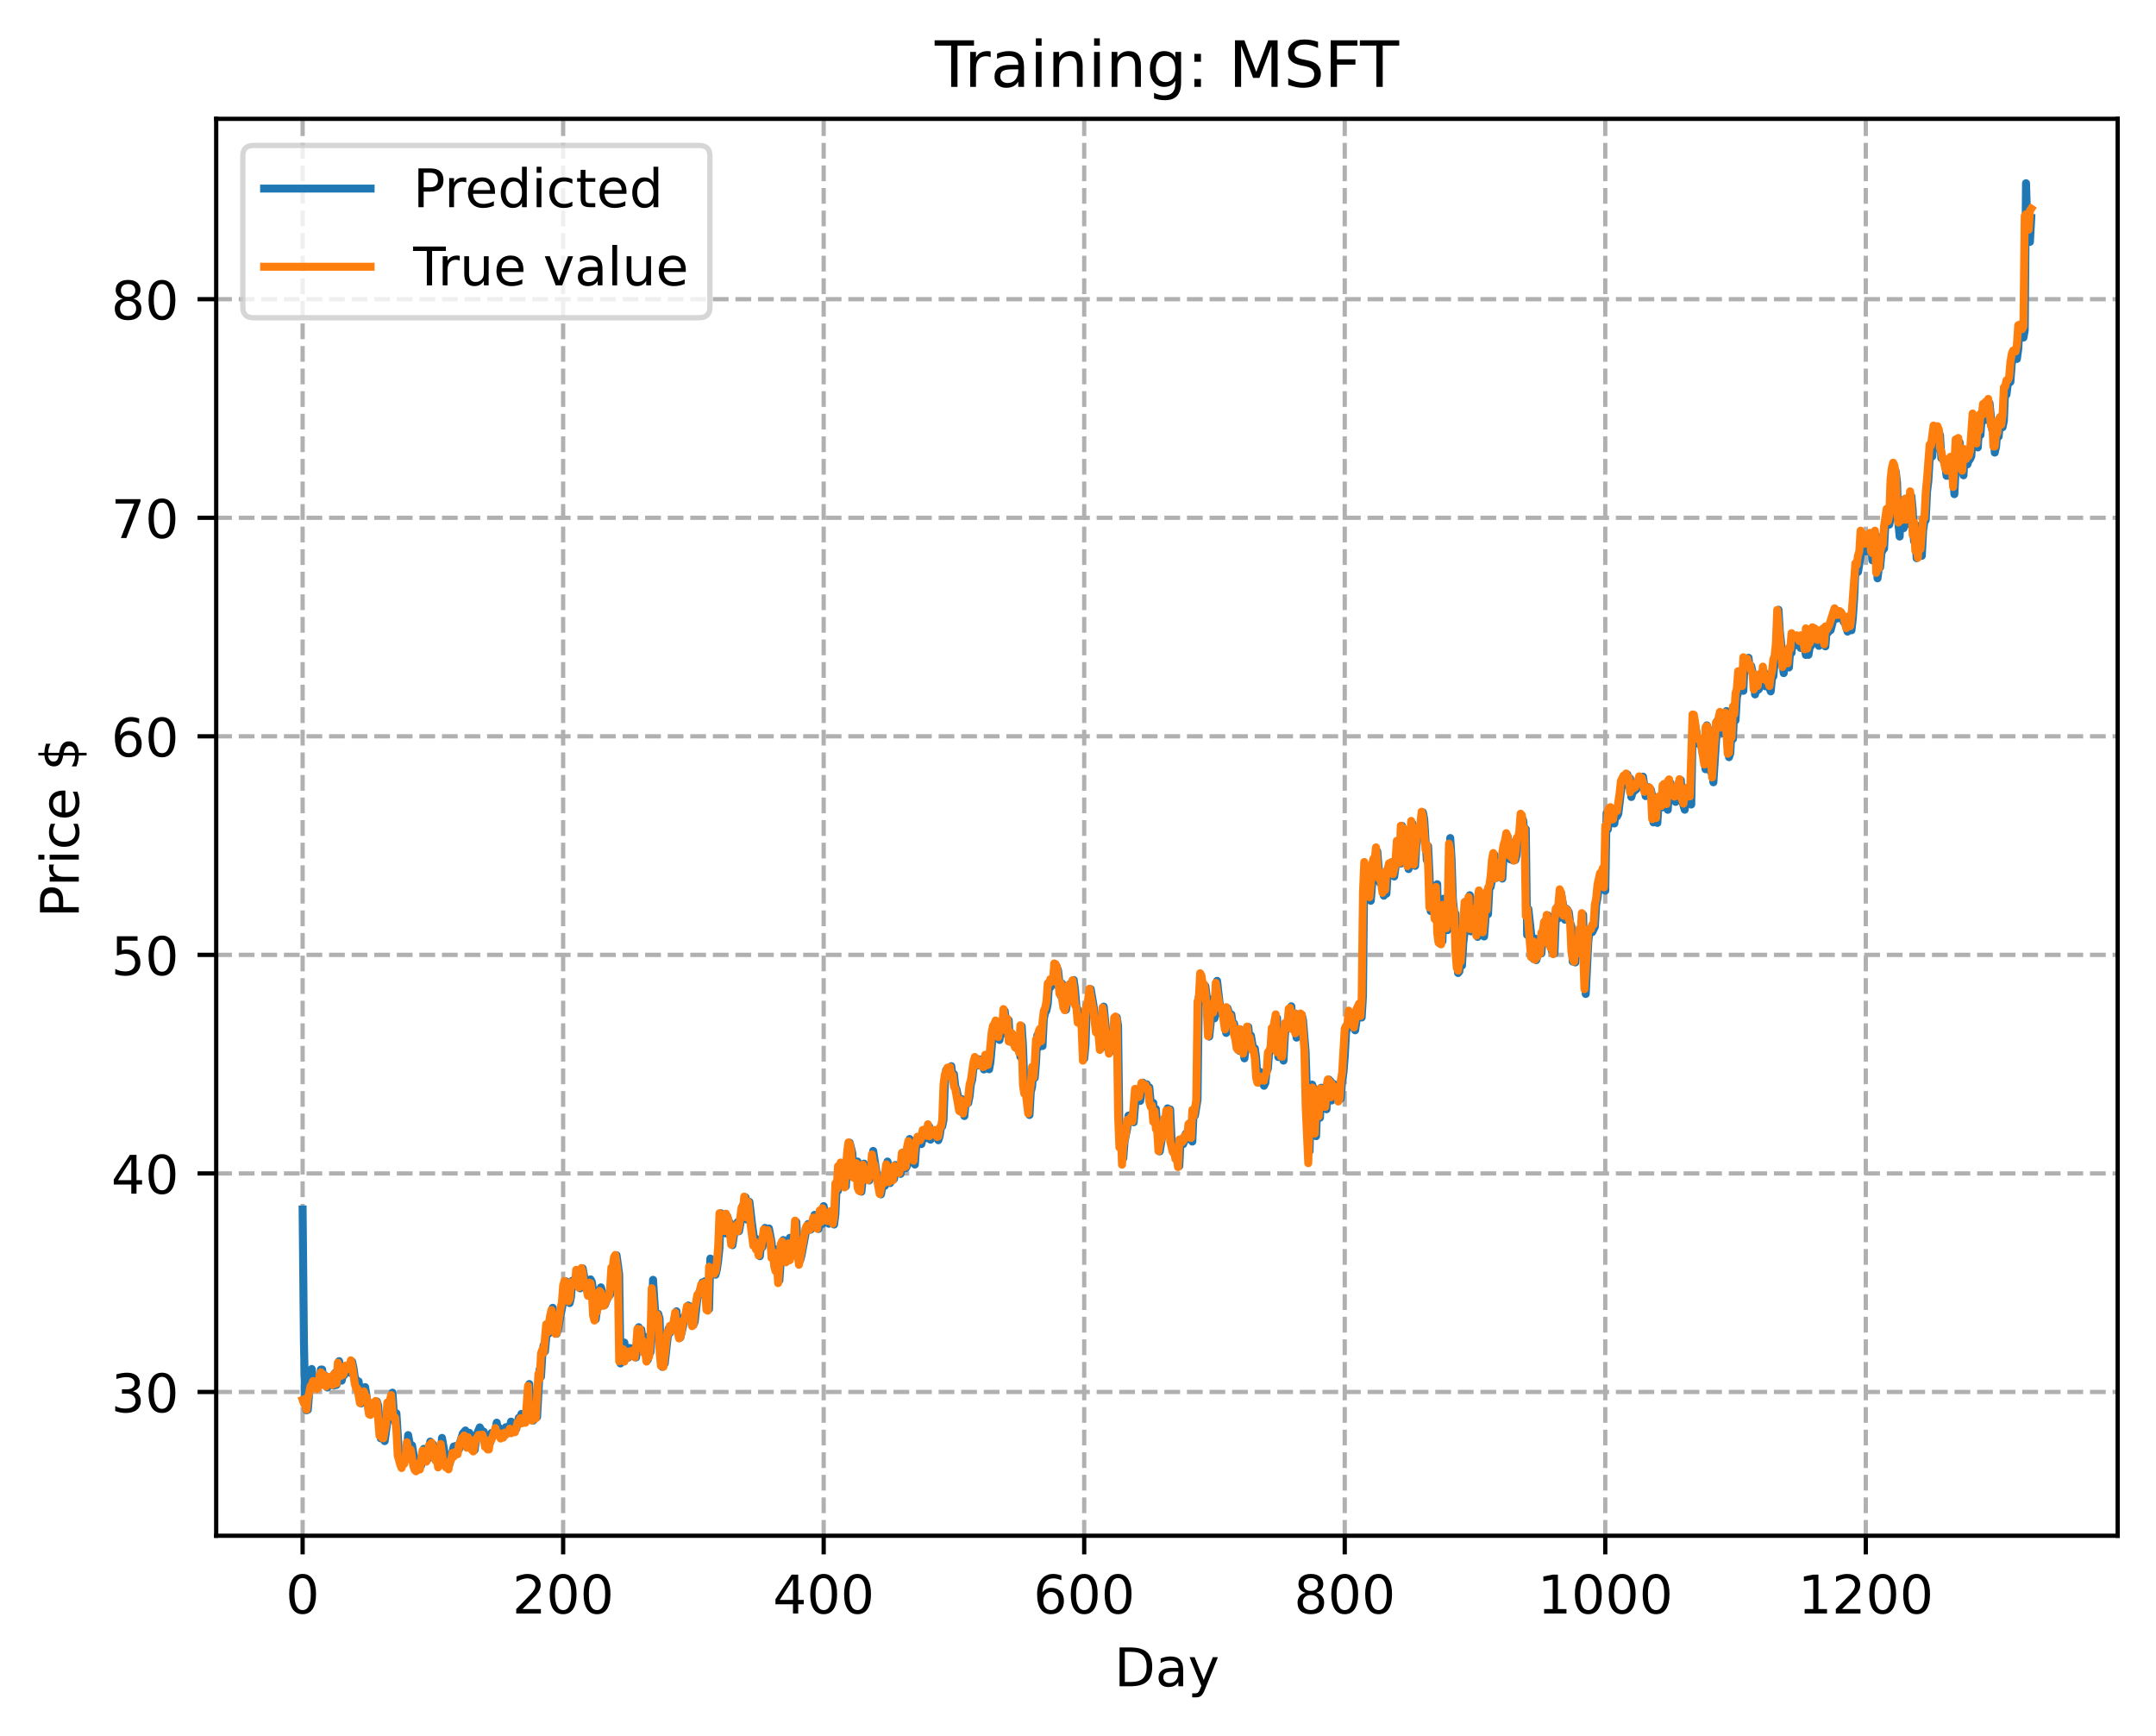 <?xml version="1.0" encoding="utf-8" standalone="no"?>
<!DOCTYPE svg PUBLIC "-//W3C//DTD SVG 1.1//EN"
  "http://www.w3.org/Graphics/SVG/1.1/DTD/svg11.dtd">
<!-- Created with matplotlib (https://matplotlib.org/) -->
<svg height="325.986pt" version="1.1" viewBox="0 0 404.923 325.986" width="404.923pt" xmlns="http://www.w3.org/2000/svg" xmlns:xlink="http://www.w3.org/1999/xlink">
 <defs>
  <style type="text/css">
*{stroke-linecap:butt;stroke-linejoin:round;}
  </style>
 </defs>
 <g id="figure_1">
  <g id="patch_1">
   <path d="M 0 325.986 
L 404.923 325.986 
L 404.923 0 
L 0 0 
z
" style="fill:#ffffff;"/>
  </g>
  <g id="axes_1">
   <g id="patch_2">
    <path d="M 40.603 288.43 
L 397.723 288.43 
L 397.723 22.318 
L 40.603 22.318 
z
" style="fill:#ffffff;"/>
   </g>
   <g id="matplotlib.axis_1">
    <g id="xtick_1">
     <g id="line2d_1">
      <path clip-path="url(#p309038cfd0)" d="M 56.836 288.43 
L 56.836 22.318 
" style="fill:none;stroke:#b0b0b0;stroke-dasharray:2.96,1.28;stroke-dashoffset:0;stroke-width:0.8;"/>
     </g>
     <g id="line2d_2">
      <defs>
       <path d="M 0 0 
L 0 3.5 
" id="m4a5c177662" style="stroke:#000000;stroke-width:0.8;"/>
      </defs>
      <g>
       <use style="stroke:#000000;stroke-width:0.8;" x="56.836" xlink:href="#m4a5c177662" y="288.43"/>
      </g>
     </g>
     <g id="text_1">
      <!-- 0 -->
      <defs>
       <path d="M 31.781 66.406 
Q 24.172 66.406 20.328 58.906 
Q 16.5 51.422 16.5 36.375 
Q 16.5 21.391 20.328 13.891 
Q 24.172 6.391 31.781 6.391 
Q 39.453 6.391 43.281 13.891 
Q 47.125 21.391 47.125 36.375 
Q 47.125 51.422 43.281 58.906 
Q 39.453 66.406 31.781 66.406 
z
M 31.781 74.219 
Q 44.047 74.219 50.516 64.516 
Q 56.984 54.828 56.984 36.375 
Q 56.984 17.969 50.516 8.266 
Q 44.047 -1.422 31.781 -1.422 
Q 19.531 -1.422 13.062 8.266 
Q 6.594 17.969 6.594 36.375 
Q 6.594 54.828 13.062 64.516 
Q 19.531 74.219 31.781 74.219 
z
" id="DejaVuSans-48"/>
      </defs>
      <g transform="translate(53.655 303.029)scale(0.1 -0.1)">
       <use xlink:href="#DejaVuSans-48"/>
      </g>
     </g>
    </g>
    <g id="xtick_2">
     <g id="line2d_3">
      <path clip-path="url(#p309038cfd0)" d="M 105.766 288.43 
L 105.766 22.318 
" style="fill:none;stroke:#b0b0b0;stroke-dasharray:2.96,1.28;stroke-dashoffset:0;stroke-width:0.8;"/>
     </g>
     <g id="line2d_4">
      <g>
       <use style="stroke:#000000;stroke-width:0.8;" x="105.766" xlink:href="#m4a5c177662" y="288.43"/>
      </g>
     </g>
     <g id="text_2">
      <!-- 200 -->
      <defs>
       <path d="M 19.188 8.297 
L 53.609 8.297 
L 53.609 0 
L 7.328 0 
L 7.328 8.297 
Q 12.938 14.109 22.625 23.891 
Q 32.328 33.688 34.812 36.531 
Q 39.547 41.844 41.422 45.531 
Q 43.312 49.219 43.312 52.781 
Q 43.312 58.594 39.234 62.25 
Q 35.156 65.922 28.609 65.922 
Q 23.969 65.922 18.812 64.312 
Q 13.672 62.703 7.812 59.422 
L 7.812 69.391 
Q 13.766 71.781 18.938 73 
Q 24.125 74.219 28.422 74.219 
Q 39.75 74.219 46.484 68.547 
Q 53.219 62.891 53.219 53.422 
Q 53.219 48.922 51.531 44.891 
Q 49.859 40.875 45.406 35.406 
Q 44.188 33.984 37.641 27.219 
Q 31.109 20.453 19.188 8.297 
z
" id="DejaVuSans-50"/>
      </defs>
      <g transform="translate(96.223 303.029)scale(0.1 -0.1)">
       <use xlink:href="#DejaVuSans-50"/>
       <use x="63.623" xlink:href="#DejaVuSans-48"/>
       <use x="127.246" xlink:href="#DejaVuSans-48"/>
      </g>
     </g>
    </g>
    <g id="xtick_3">
     <g id="line2d_5">
      <path clip-path="url(#p309038cfd0)" d="M 154.697 288.43 
L 154.697 22.318 
" style="fill:none;stroke:#b0b0b0;stroke-dasharray:2.96,1.28;stroke-dashoffset:0;stroke-width:0.8;"/>
     </g>
     <g id="line2d_6">
      <g>
       <use style="stroke:#000000;stroke-width:0.8;" x="154.697" xlink:href="#m4a5c177662" y="288.43"/>
      </g>
     </g>
     <g id="text_3">
      <!-- 400 -->
      <defs>
       <path d="M 37.797 64.312 
L 12.891 25.391 
L 37.797 25.391 
z
M 35.203 72.906 
L 47.609 72.906 
L 47.609 25.391 
L 58.016 25.391 
L 58.016 17.188 
L 47.609 17.188 
L 47.609 0 
L 37.797 0 
L 37.797 17.188 
L 4.891 17.188 
L 4.891 26.703 
z
" id="DejaVuSans-52"/>
      </defs>
      <g transform="translate(145.153 303.029)scale(0.1 -0.1)">
       <use xlink:href="#DejaVuSans-52"/>
       <use x="63.623" xlink:href="#DejaVuSans-48"/>
       <use x="127.246" xlink:href="#DejaVuSans-48"/>
      </g>
     </g>
    </g>
    <g id="xtick_4">
     <g id="line2d_7">
      <path clip-path="url(#p309038cfd0)" d="M 203.628 288.43 
L 203.628 22.318 
" style="fill:none;stroke:#b0b0b0;stroke-dasharray:2.96,1.28;stroke-dashoffset:0;stroke-width:0.8;"/>
     </g>
     <g id="line2d_8">
      <g>
       <use style="stroke:#000000;stroke-width:0.8;" x="203.628" xlink:href="#m4a5c177662" y="288.43"/>
      </g>
     </g>
     <g id="text_4">
      <!-- 600 -->
      <defs>
       <path d="M 33.016 40.375 
Q 26.375 40.375 22.484 35.828 
Q 18.609 31.297 18.609 23.391 
Q 18.609 15.531 22.484 10.953 
Q 26.375 6.391 33.016 6.391 
Q 39.656 6.391 43.531 10.953 
Q 47.406 15.531 47.406 23.391 
Q 47.406 31.297 43.531 35.828 
Q 39.656 40.375 33.016 40.375 
z
M 52.594 71.297 
L 52.594 62.312 
Q 48.875 64.062 45.094 64.984 
Q 41.312 65.922 37.594 65.922 
Q 27.828 65.922 22.672 59.328 
Q 17.531 52.734 16.797 39.406 
Q 19.672 43.656 24.016 45.922 
Q 28.375 48.188 33.594 48.188 
Q 44.578 48.188 50.953 41.516 
Q 57.328 34.859 57.328 23.391 
Q 57.328 12.156 50.688 5.359 
Q 44.047 -1.422 33.016 -1.422 
Q 20.359 -1.422 13.672 8.266 
Q 6.984 17.969 6.984 36.375 
Q 6.984 53.656 15.188 63.938 
Q 23.391 74.219 37.203 74.219 
Q 40.922 74.219 44.703 73.484 
Q 48.484 72.75 52.594 71.297 
z
" id="DejaVuSans-54"/>
      </defs>
      <g transform="translate(194.084 303.029)scale(0.1 -0.1)">
       <use xlink:href="#DejaVuSans-54"/>
       <use x="63.623" xlink:href="#DejaVuSans-48"/>
       <use x="127.246" xlink:href="#DejaVuSans-48"/>
      </g>
     </g>
    </g>
    <g id="xtick_5">
     <g id="line2d_9">
      <path clip-path="url(#p309038cfd0)" d="M 252.558 288.43 
L 252.558 22.318 
" style="fill:none;stroke:#b0b0b0;stroke-dasharray:2.96,1.28;stroke-dashoffset:0;stroke-width:0.8;"/>
     </g>
     <g id="line2d_10">
      <g>
       <use style="stroke:#000000;stroke-width:0.8;" x="252.558" xlink:href="#m4a5c177662" y="288.43"/>
      </g>
     </g>
     <g id="text_5">
      <!-- 800 -->
      <defs>
       <path d="M 31.781 34.625 
Q 24.75 34.625 20.719 30.859 
Q 16.703 27.094 16.703 20.516 
Q 16.703 13.922 20.719 10.156 
Q 24.75 6.391 31.781 6.391 
Q 38.812 6.391 42.859 10.172 
Q 46.922 13.969 46.922 20.516 
Q 46.922 27.094 42.891 30.859 
Q 38.875 34.625 31.781 34.625 
z
M 21.922 38.812 
Q 15.578 40.375 12.031 44.719 
Q 8.5 49.078 8.5 55.328 
Q 8.5 64.062 14.719 69.141 
Q 20.953 74.219 31.781 74.219 
Q 42.672 74.219 48.875 69.141 
Q 55.078 64.062 55.078 55.328 
Q 55.078 49.078 51.531 44.719 
Q 48 40.375 41.703 38.812 
Q 48.828 37.156 52.797 32.312 
Q 56.781 27.484 56.781 20.516 
Q 56.781 9.906 50.312 4.234 
Q 43.844 -1.422 31.781 -1.422 
Q 19.734 -1.422 13.25 4.234 
Q 6.781 9.906 6.781 20.516 
Q 6.781 27.484 10.781 32.312 
Q 14.797 37.156 21.922 38.812 
z
M 18.312 54.391 
Q 18.312 48.734 21.844 45.562 
Q 25.391 42.391 31.781 42.391 
Q 38.141 42.391 41.719 45.562 
Q 45.312 48.734 45.312 54.391 
Q 45.312 60.062 41.719 63.234 
Q 38.141 66.406 31.781 66.406 
Q 25.391 66.406 21.844 63.234 
Q 18.312 60.062 18.312 54.391 
z
" id="DejaVuSans-56"/>
      </defs>
      <g transform="translate(243.015 303.029)scale(0.1 -0.1)">
       <use xlink:href="#DejaVuSans-56"/>
       <use x="63.623" xlink:href="#DejaVuSans-48"/>
       <use x="127.246" xlink:href="#DejaVuSans-48"/>
      </g>
     </g>
    </g>
    <g id="xtick_6">
     <g id="line2d_11">
      <path clip-path="url(#p309038cfd0)" d="M 301.489 288.43 
L 301.489 22.318 
" style="fill:none;stroke:#b0b0b0;stroke-dasharray:2.96,1.28;stroke-dashoffset:0;stroke-width:0.8;"/>
     </g>
     <g id="line2d_12">
      <g>
       <use style="stroke:#000000;stroke-width:0.8;" x="301.489" xlink:href="#m4a5c177662" y="288.43"/>
      </g>
     </g>
     <g id="text_6">
      <!-- 1000 -->
      <defs>
       <path d="M 12.406 8.297 
L 28.516 8.297 
L 28.516 63.922 
L 10.984 60.406 
L 10.984 69.391 
L 28.422 72.906 
L 38.281 72.906 
L 38.281 8.297 
L 54.391 8.297 
L 54.391 0 
L 12.406 0 
z
" id="DejaVuSans-49"/>
      </defs>
      <g transform="translate(288.764 303.029)scale(0.1 -0.1)">
       <use xlink:href="#DejaVuSans-49"/>
       <use x="63.623" xlink:href="#DejaVuSans-48"/>
       <use x="127.246" xlink:href="#DejaVuSans-48"/>
       <use x="190.869" xlink:href="#DejaVuSans-48"/>
      </g>
     </g>
    </g>
    <g id="xtick_7">
     <g id="line2d_13">
      <path clip-path="url(#p309038cfd0)" d="M 350.419 288.43 
L 350.419 22.318 
" style="fill:none;stroke:#b0b0b0;stroke-dasharray:2.96,1.28;stroke-dashoffset:0;stroke-width:0.8;"/>
     </g>
     <g id="line2d_14">
      <g>
       <use style="stroke:#000000;stroke-width:0.8;" x="350.419" xlink:href="#m4a5c177662" y="288.43"/>
      </g>
     </g>
     <g id="text_7">
      <!-- 1200 -->
      <g transform="translate(337.694 303.029)scale(0.1 -0.1)">
       <use xlink:href="#DejaVuSans-49"/>
       <use x="63.623" xlink:href="#DejaVuSans-50"/>
       <use x="127.246" xlink:href="#DejaVuSans-48"/>
       <use x="190.869" xlink:href="#DejaVuSans-48"/>
      </g>
     </g>
    </g>
    <g id="text_8">
     <!-- Day -->
     <defs>
      <path d="M 19.672 64.797 
L 19.672 8.109 
L 31.594 8.109 
Q 46.688 8.109 53.688 14.938 
Q 60.688 21.781 60.688 36.531 
Q 60.688 51.172 53.688 57.984 
Q 46.688 64.797 31.594 64.797 
z
M 9.812 72.906 
L 30.078 72.906 
Q 51.266 72.906 61.172 64.094 
Q 71.094 55.281 71.094 36.531 
Q 71.094 17.672 61.125 8.828 
Q 51.172 0 30.078 0 
L 9.812 0 
z
" id="DejaVuSans-68"/>
      <path d="M 34.281 27.484 
Q 23.391 27.484 19.188 25 
Q 14.984 22.516 14.984 16.5 
Q 14.984 11.719 18.141 8.906 
Q 21.297 6.109 26.703 6.109 
Q 34.188 6.109 38.703 11.406 
Q 43.219 16.703 43.219 25.484 
L 43.219 27.484 
z
M 52.203 31.203 
L 52.203 0 
L 43.219 0 
L 43.219 8.297 
Q 40.141 3.328 35.547 0.953 
Q 30.953 -1.422 24.312 -1.422 
Q 15.922 -1.422 10.953 3.297 
Q 6 8.016 6 15.922 
Q 6 25.141 12.172 29.828 
Q 18.359 34.516 30.609 34.516 
L 43.219 34.516 
L 43.219 35.406 
Q 43.219 41.609 39.141 45 
Q 35.062 48.391 27.688 48.391 
Q 23 48.391 18.547 47.266 
Q 14.109 46.141 10.016 43.891 
L 10.016 52.203 
Q 14.938 54.109 19.578 55.047 
Q 24.219 56 28.609 56 
Q 40.484 56 46.344 49.844 
Q 52.203 43.703 52.203 31.203 
z
" id="DejaVuSans-97"/>
      <path d="M 32.172 -5.078 
Q 28.375 -14.844 24.75 -17.812 
Q 21.141 -20.797 15.094 -20.797 
L 7.906 -20.797 
L 7.906 -13.281 
L 13.188 -13.281 
Q 16.891 -13.281 18.938 -11.516 
Q 21 -9.766 23.484 -3.219 
L 25.094 0.875 
L 2.984 54.688 
L 12.5 54.688 
L 29.594 11.922 
L 46.688 54.688 
L 56.203 54.688 
z
" id="DejaVuSans-121"/>
     </defs>
     <g transform="translate(209.29 316.707)scale(0.1 -0.1)">
      <use xlink:href="#DejaVuSans-68"/>
      <use x="77.002" xlink:href="#DejaVuSans-97"/>
      <use x="138.281" xlink:href="#DejaVuSans-121"/>
     </g>
    </g>
   </g>
   <g id="matplotlib.axis_2">
    <g id="ytick_1">
     <g id="line2d_15">
      <path clip-path="url(#p309038cfd0)" d="M 40.603 261.434 
L 397.723 261.434 
" style="fill:none;stroke:#b0b0b0;stroke-dasharray:2.96,1.28;stroke-dashoffset:0;stroke-width:0.8;"/>
     </g>
     <g id="line2d_16">
      <defs>
       <path d="M 0 0 
L -3.5 0 
" id="m988bdbe571" style="stroke:#000000;stroke-width:0.8;"/>
      </defs>
      <g>
       <use style="stroke:#000000;stroke-width:0.8;" x="40.603" xlink:href="#m988bdbe571" y="261.434"/>
      </g>
     </g>
     <g id="text_9">
      <!-- 30 -->
      <defs>
       <path d="M 40.578 39.312 
Q 47.656 37.797 51.625 33 
Q 55.609 28.219 55.609 21.188 
Q 55.609 10.406 48.188 4.484 
Q 40.766 -1.422 27.094 -1.422 
Q 22.516 -1.422 17.656 -0.516 
Q 12.797 0.391 7.625 2.203 
L 7.625 11.719 
Q 11.719 9.328 16.594 8.109 
Q 21.484 6.891 26.812 6.891 
Q 36.078 6.891 40.938 10.547 
Q 45.797 14.203 45.797 21.188 
Q 45.797 27.641 41.281 31.266 
Q 36.766 34.906 28.719 34.906 
L 20.219 34.906 
L 20.219 43.016 
L 29.109 43.016 
Q 36.375 43.016 40.234 45.922 
Q 44.094 48.828 44.094 54.297 
Q 44.094 59.906 40.109 62.906 
Q 36.141 65.922 28.719 65.922 
Q 24.656 65.922 20.016 65.031 
Q 15.375 64.156 9.812 62.312 
L 9.812 71.094 
Q 15.438 72.656 20.344 73.438 
Q 25.25 74.219 29.594 74.219 
Q 40.828 74.219 47.359 69.109 
Q 53.906 64.016 53.906 55.328 
Q 53.906 49.266 50.438 45.094 
Q 46.969 40.922 40.578 39.312 
z
" id="DejaVuSans-51"/>
      </defs>
      <g transform="translate(20.878 265.233)scale(0.1 -0.1)">
       <use xlink:href="#DejaVuSans-51"/>
       <use x="63.623" xlink:href="#DejaVuSans-48"/>
      </g>
     </g>
    </g>
    <g id="ytick_2">
     <g id="line2d_17">
      <path clip-path="url(#p309038cfd0)" d="M 40.603 220.386 
L 397.723 220.386 
" style="fill:none;stroke:#b0b0b0;stroke-dasharray:2.96,1.28;stroke-dashoffset:0;stroke-width:0.8;"/>
     </g>
     <g id="line2d_18">
      <g>
       <use style="stroke:#000000;stroke-width:0.8;" x="40.603" xlink:href="#m988bdbe571" y="220.386"/>
      </g>
     </g>
     <g id="text_10">
      <!-- 40 -->
      <g transform="translate(20.878 224.185)scale(0.1 -0.1)">
       <use xlink:href="#DejaVuSans-52"/>
       <use x="63.623" xlink:href="#DejaVuSans-48"/>
      </g>
     </g>
    </g>
    <g id="ytick_3">
     <g id="line2d_19">
      <path clip-path="url(#p309038cfd0)" d="M 40.603 179.338 
L 397.723 179.338 
" style="fill:none;stroke:#b0b0b0;stroke-dasharray:2.96,1.28;stroke-dashoffset:0;stroke-width:0.8;"/>
     </g>
     <g id="line2d_20">
      <g>
       <use style="stroke:#000000;stroke-width:0.8;" x="40.603" xlink:href="#m988bdbe571" y="179.338"/>
      </g>
     </g>
     <g id="text_11">
      <!-- 50 -->
      <defs>
       <path d="M 10.797 72.906 
L 49.516 72.906 
L 49.516 64.594 
L 19.828 64.594 
L 19.828 46.734 
Q 21.969 47.469 24.109 47.828 
Q 26.266 48.188 28.422 48.188 
Q 40.625 48.188 47.75 41.5 
Q 54.891 34.812 54.891 23.391 
Q 54.891 11.625 47.562 5.094 
Q 40.234 -1.422 26.906 -1.422 
Q 22.312 -1.422 17.547 -0.641 
Q 12.797 0.141 7.719 1.703 
L 7.719 11.625 
Q 12.109 9.234 16.797 8.062 
Q 21.484 6.891 26.703 6.891 
Q 35.156 6.891 40.078 11.328 
Q 45.016 15.766 45.016 23.391 
Q 45.016 31 40.078 35.438 
Q 35.156 39.891 26.703 39.891 
Q 22.75 39.891 18.812 39.016 
Q 14.891 38.141 10.797 36.281 
z
" id="DejaVuSans-53"/>
      </defs>
      <g transform="translate(20.878 183.138)scale(0.1 -0.1)">
       <use xlink:href="#DejaVuSans-53"/>
       <use x="63.623" xlink:href="#DejaVuSans-48"/>
      </g>
     </g>
    </g>
    <g id="ytick_4">
     <g id="line2d_21">
      <path clip-path="url(#p309038cfd0)" d="M 40.603 138.291 
L 397.723 138.291 
" style="fill:none;stroke:#b0b0b0;stroke-dasharray:2.96,1.28;stroke-dashoffset:0;stroke-width:0.8;"/>
     </g>
     <g id="line2d_22">
      <g>
       <use style="stroke:#000000;stroke-width:0.8;" x="40.603" xlink:href="#m988bdbe571" y="138.291"/>
      </g>
     </g>
     <g id="text_12">
      <!-- 60 -->
      <g transform="translate(20.878 142.09)scale(0.1 -0.1)">
       <use xlink:href="#DejaVuSans-54"/>
       <use x="63.623" xlink:href="#DejaVuSans-48"/>
      </g>
     </g>
    </g>
    <g id="ytick_5">
     <g id="line2d_23">
      <path clip-path="url(#p309038cfd0)" d="M 40.603 97.243 
L 397.723 97.243 
" style="fill:none;stroke:#b0b0b0;stroke-dasharray:2.96,1.28;stroke-dashoffset:0;stroke-width:0.8;"/>
     </g>
     <g id="line2d_24">
      <g>
       <use style="stroke:#000000;stroke-width:0.8;" x="40.603" xlink:href="#m988bdbe571" y="97.243"/>
      </g>
     </g>
     <g id="text_13">
      <!-- 70 -->
      <defs>
       <path d="M 8.203 72.906 
L 55.078 72.906 
L 55.078 68.703 
L 28.609 0 
L 18.312 0 
L 43.219 64.594 
L 8.203 64.594 
z
" id="DejaVuSans-55"/>
      </defs>
      <g transform="translate(20.878 101.042)scale(0.1 -0.1)">
       <use xlink:href="#DejaVuSans-55"/>
       <use x="63.623" xlink:href="#DejaVuSans-48"/>
      </g>
     </g>
    </g>
    <g id="ytick_6">
     <g id="line2d_25">
      <path clip-path="url(#p309038cfd0)" d="M 40.603 56.195 
L 397.723 56.195 
" style="fill:none;stroke:#b0b0b0;stroke-dasharray:2.96,1.28;stroke-dashoffset:0;stroke-width:0.8;"/>
     </g>
     <g id="line2d_26">
      <g>
       <use style="stroke:#000000;stroke-width:0.8;" x="40.603" xlink:href="#m988bdbe571" y="56.195"/>
      </g>
     </g>
     <g id="text_14">
      <!-- 80 -->
      <g transform="translate(20.878 59.994)scale(0.1 -0.1)">
       <use xlink:href="#DejaVuSans-56"/>
       <use x="63.623" xlink:href="#DejaVuSans-48"/>
      </g>
     </g>
    </g>
    <g id="text_15">
     <!-- Price $ -->
     <defs>
      <path d="M 19.672 64.797 
L 19.672 37.406 
L 32.078 37.406 
Q 38.969 37.406 42.719 40.969 
Q 46.484 44.531 46.484 51.125 
Q 46.484 57.672 42.719 61.234 
Q 38.969 64.797 32.078 64.797 
z
M 9.812 72.906 
L 32.078 72.906 
Q 44.344 72.906 50.609 67.359 
Q 56.891 61.812 56.891 51.125 
Q 56.891 40.328 50.609 34.812 
Q 44.344 29.297 32.078 29.297 
L 19.672 29.297 
L 19.672 0 
L 9.812 0 
z
" id="DejaVuSans-80"/>
      <path d="M 41.109 46.297 
Q 39.594 47.172 37.812 47.578 
Q 36.031 48 33.891 48 
Q 26.266 48 22.188 43.047 
Q 18.109 38.094 18.109 28.812 
L 18.109 0 
L 9.078 0 
L 9.078 54.688 
L 18.109 54.688 
L 18.109 46.188 
Q 20.953 51.172 25.484 53.578 
Q 30.031 56 36.531 56 
Q 37.453 56 38.578 55.875 
Q 39.703 55.766 41.062 55.516 
z
" id="DejaVuSans-114"/>
      <path d="M 9.422 54.688 
L 18.406 54.688 
L 18.406 0 
L 9.422 0 
z
M 9.422 75.984 
L 18.406 75.984 
L 18.406 64.594 
L 9.422 64.594 
z
" id="DejaVuSans-105"/>
      <path d="M 48.781 52.594 
L 48.781 44.188 
Q 44.969 46.297 41.141 47.344 
Q 37.312 48.391 33.406 48.391 
Q 24.656 48.391 19.812 42.844 
Q 14.984 37.312 14.984 27.297 
Q 14.984 17.281 19.812 11.734 
Q 24.656 6.203 33.406 6.203 
Q 37.312 6.203 41.141 7.25 
Q 44.969 8.297 48.781 10.406 
L 48.781 2.094 
Q 45.016 0.344 40.984 -0.531 
Q 36.969 -1.422 32.422 -1.422 
Q 20.062 -1.422 12.781 6.344 
Q 5.516 14.109 5.516 27.297 
Q 5.516 40.672 12.859 48.328 
Q 20.219 56 33.016 56 
Q 37.156 56 41.109 55.141 
Q 45.062 54.297 48.781 52.594 
z
" id="DejaVuSans-99"/>
      <path d="M 56.203 29.594 
L 56.203 25.203 
L 14.891 25.203 
Q 15.484 15.922 20.484 11.062 
Q 25.484 6.203 34.422 6.203 
Q 39.594 6.203 44.453 7.469 
Q 49.312 8.734 54.109 11.281 
L 54.109 2.781 
Q 49.266 0.734 44.188 -0.344 
Q 39.109 -1.422 33.891 -1.422 
Q 20.797 -1.422 13.156 6.188 
Q 5.516 13.812 5.516 26.812 
Q 5.516 40.234 12.766 48.109 
Q 20.016 56 32.328 56 
Q 43.359 56 49.781 48.891 
Q 56.203 41.797 56.203 29.594 
z
M 47.219 32.234 
Q 47.125 39.594 43.094 43.984 
Q 39.062 48.391 32.422 48.391 
Q 24.906 48.391 20.391 44.141 
Q 15.875 39.891 15.188 32.172 
z
" id="DejaVuSans-101"/>
      <path id="DejaVuSans-32"/>
      <path d="M 33.797 -14.703 
L 28.906 -14.703 
L 28.859 0 
Q 23.734 0.094 18.609 1.188 
Q 13.484 2.297 8.297 4.5 
L 8.297 13.281 
Q 13.281 10.156 18.375 8.562 
Q 23.484 6.984 28.906 6.938 
L 28.906 29.203 
Q 18.109 30.953 13.203 35.156 
Q 8.297 39.359 8.297 46.688 
Q 8.297 54.641 13.625 59.219 
Q 18.953 63.812 28.906 64.5 
L 28.906 75.984 
L 33.797 75.984 
L 33.797 64.656 
Q 38.328 64.453 42.578 63.688 
Q 46.828 62.938 50.875 61.625 
L 50.875 53.078 
Q 46.828 55.125 42.547 56.25 
Q 38.281 57.375 33.797 57.562 
L 33.797 36.719 
Q 44.875 35.016 50.094 30.609 
Q 55.328 26.219 55.328 18.609 
Q 55.328 10.359 49.781 5.594 
Q 44.234 0.828 33.797 0.094 
z
M 28.906 37.594 
L 28.906 57.625 
Q 23.25 56.984 20.266 54.391 
Q 17.281 51.812 17.281 47.516 
Q 17.281 43.312 20.031 40.969 
Q 22.797 38.625 28.906 37.594 
z
M 33.797 28.219 
L 33.797 7.078 
Q 39.984 7.906 43.141 10.594 
Q 46.297 13.281 46.297 17.672 
Q 46.297 21.969 43.281 24.5 
Q 40.281 27.047 33.797 28.219 
z
" id="DejaVuSans-36"/>
     </defs>
     <g transform="translate(14.798 172.342)rotate(-90)scale(0.1 -0.1)">
      <use xlink:href="#DejaVuSans-80"/>
      <use x="58.553" xlink:href="#DejaVuSans-114"/>
      <use x="99.666" xlink:href="#DejaVuSans-105"/>
      <use x="127.449" xlink:href="#DejaVuSans-99"/>
      <use x="182.43" xlink:href="#DejaVuSans-101"/>
      <use x="243.953" xlink:href="#DejaVuSans-32"/>
      <use x="275.74" xlink:href="#DejaVuSans-36"/>
     </g>
    </g>
   </g>
   <g id="line2d_27">
    <path clip-path="url(#p309038cfd0)" d="M 56.836 227.154 
L 57.081 251.933 
L 57.325 263.706 
L 57.57 264.881 
L 57.814 264.779 
L 58.304 258.674 
L 58.548 257.113 
L 58.793 259.212 
L 59.038 258.992 
L 59.282 259.828 
L 59.527 260.028 
L 59.772 260.446 
L 60.016 260.026 
L 60.261 257.222 
L 60.506 257.213 
L 60.75 259.476 
L 60.995 258.286 
L 61.24 259.113 
L 61.484 260.59 
L 61.729 258.844 
L 61.974 258.85 
L 62.218 259.706 
L 62.463 258.698 
L 62.708 260.228 
L 62.952 257.82 
L 63.197 260.109 
L 63.441 258.87 
L 63.686 255.642 
L 63.931 258.094 
L 64.175 259.306 
L 64.42 258.153 
L 64.665 258.254 
L 65.154 256.756 
L 65.399 256.665 
L 65.888 257.869 
L 66.133 255.738 
L 66.377 256.832 
L 66.622 258.555 
L 66.867 259.221 
L 67.356 259.445 
L 67.601 262.187 
L 67.845 263.58 
L 68.335 260.884 
L 68.579 260.517 
L 69.069 263.662 
L 69.313 265.26 
L 69.558 265.172 
L 69.802 265.467 
L 70.047 264.019 
L 70.536 263.943 
L 70.781 263.212 
L 71.026 263.961 
L 71.515 270.149 
L 71.76 269.48 
L 72.004 269.397 
L 72.249 270.66 
L 72.738 267.031 
L 72.983 263.744 
L 73.228 264.217 
L 73.717 261.56 
L 73.962 265.302 
L 74.206 267.079 
L 74.451 265.435 
L 74.94 273.245 
L 75.429 274.682 
L 75.674 274.747 
L 75.919 273.198 
L 76.163 273.784 
L 76.408 272.442 
L 76.653 269.531 
L 77.142 272.208 
L 77.387 271.459 
L 77.876 274.295 
L 78.365 275.272 
L 78.61 274.09 
L 78.855 274.006 
L 79.099 275.259 
L 79.589 272.109 
L 79.833 272.193 
L 80.323 274.053 
L 80.812 270.747 
L 81.056 272.16 
L 81.301 271.223 
L 81.546 271.643 
L 81.79 273.199 
L 82.035 273.536 
L 82.28 272.817 
L 82.524 274.211 
L 82.769 274.018 
L 83.014 270.059 
L 83.748 274.26 
L 83.992 275.012 
L 84.237 274.053 
L 84.482 274.839 
L 85.216 271.665 
L 85.46 272.287 
L 85.705 271.511 
L 85.95 271.566 
L 86.194 272.248 
L 86.439 270.774 
L 86.928 269.206 
L 87.417 268.661 
L 87.662 269.222 
L 87.907 270.875 
L 88.151 269.099 
L 88.396 270.694 
L 88.641 270.77 
L 89.13 272.338 
L 89.619 269.217 
L 90.109 268.079 
L 90.598 268.952 
L 90.843 268.882 
L 91.087 269.568 
L 91.332 271.384 
L 91.577 269.857 
L 91.821 270.987 
L 92.066 270.929 
L 92.311 269.129 
L 92.555 269.59 
L 92.8 269.436 
L 93.044 268.586 
L 93.289 267.195 
L 93.534 268.578 
L 93.778 268.196 
L 94.023 268.548 
L 94.268 269.475 
L 94.757 268.786 
L 95.002 268.037 
L 95.246 268.9 
L 95.491 268.637 
L 95.736 267.998 
L 95.98 267 
L 96.225 268.089 
L 96.47 267.883 
L 96.714 268.509 
L 96.959 268.37 
L 97.448 266.26 
L 97.693 266.379 
L 97.938 265.547 
L 98.182 266.494 
L 98.427 266.875 
L 98.672 266.502 
L 98.916 266.788 
L 99.405 259.935 
L 99.65 265.488 
L 99.895 266.416 
L 100.139 266.807 
L 100.384 265.06 
L 100.873 266.144 
L 101.363 257.146 
L 101.607 258.575 
L 101.852 254.492 
L 102.097 252.672 
L 102.341 253.832 
L 102.831 248.791 
L 103.075 250.447 
L 103.565 246.778 
L 103.809 245.625 
L 104.299 249.3 
L 104.543 250.492 
L 104.788 249.715 
L 105.766 244.522 
L 106.011 241.575 
L 106.256 240.624 
L 106.5 241.449 
L 106.99 244.731 
L 107.234 243.658 
L 107.479 240.535 
L 107.724 241.273 
L 107.968 240.345 
L 108.213 241.286 
L 108.458 238.782 
L 108.702 241.724 
L 108.947 241.971 
L 109.192 241.008 
L 109.436 238.214 
L 109.681 239.529 
L 109.926 241.786 
L 110.17 240.348 
L 110.66 243.142 
L 110.904 240.282 
L 111.149 240.721 
L 111.393 242.302 
L 111.638 246.568 
L 111.883 247.792 
L 112.127 245.894 
L 112.372 245.603 
L 112.617 242.766 
L 112.861 241.777 
L 113.351 243.544 
L 113.595 245.097 
L 114.085 243.853 
L 114.329 243.374 
L 114.574 243.191 
L 114.819 241.615 
L 115.063 237.953 
L 115.308 238.682 
L 115.553 236.627 
L 115.797 235.747 
L 116.287 239.284 
L 116.531 256.072 
L 116.776 252.691 
L 117.02 253.208 
L 117.265 252.152 
L 117.51 254.981 
L 117.754 254.209 
L 117.999 254.993 
L 118.244 253.167 
L 118.488 253.369 
L 118.733 254.303 
L 118.978 253.19 
L 119.467 254.942 
L 119.712 252.866 
L 119.956 249.266 
L 120.201 250.382 
L 120.446 249.737 
L 120.69 252.021 
L 120.935 250.972 
L 121.18 253.893 
L 121.424 253.807 
L 121.669 255.381 
L 121.914 253.816 
L 122.158 253.985 
L 122.403 250.88 
L 122.648 240.364 
L 123.137 247.922 
L 123.381 248.982 
L 123.626 246.769 
L 123.871 247.622 
L 124.115 254.302 
L 124.36 256.709 
L 124.605 255.666 
L 124.849 256.074 
L 125.583 249.516 
L 125.828 250.347 
L 126.073 249.183 
L 126.317 249.742 
L 126.807 247.111 
L 127.051 246.279 
L 127.296 249.648 
L 127.541 250.243 
L 127.785 251.204 
L 128.275 249.15 
L 128.519 247.266 
L 128.764 247.658 
L 129.253 245.186 
L 129.498 245.763 
L 129.742 245.386 
L 129.987 247.702 
L 130.232 248.84 
L 130.476 248.239 
L 130.966 243.941 
L 131.944 240.839 
L 132.189 240.953 
L 132.434 240.623 
L 132.678 242.16 
L 132.923 245.612 
L 133.168 245.878 
L 133.412 236.375 
L 133.657 238.63 
L 133.902 238.992 
L 134.146 238.425 
L 134.391 239.41 
L 134.636 238.428 
L 134.88 236.799 
L 135.125 234.419 
L 135.369 227.852 
L 135.614 230.704 
L 135.859 229.731 
L 136.348 231.655 
L 136.593 228.454 
L 136.837 229.263 
L 137.082 229.629 
L 137.571 233.867 
L 138.061 230.507 
L 138.305 230.171 
L 138.55 229.502 
L 138.795 231.25 
L 139.039 229.925 
L 139.284 227.522 
L 139.529 226.39 
L 139.773 227.503 
L 140.018 224.876 
L 140.263 229.049 
L 140.752 225.72 
L 141.241 229.888 
L 141.73 233.402 
L 141.975 232.649 
L 142.22 234.114 
L 142.464 234.562 
L 142.709 235.931 
L 142.954 233.407 
L 143.198 234.226 
L 143.688 230.622 
L 143.932 231.616 
L 144.177 231.536 
L 144.422 230.719 
L 144.911 233.361 
L 145.156 236.223 
L 145.4 234.548 
L 145.645 237.535 
L 145.89 238.655 
L 146.134 236.198 
L 146.379 240.477 
L 146.868 233.425 
L 147.113 232.896 
L 147.357 235.335 
L 147.847 236.825 
L 148.091 236.48 
L 148.336 232.475 
L 148.581 235.972 
L 148.825 235.607 
L 149.315 233.513 
L 149.559 229.495 
L 149.804 234.099 
L 150.049 234.947 
L 150.293 236.688 
L 150.538 235.756 
L 151.517 230.539 
L 151.761 229.891 
L 152.006 229.981 
L 152.251 230.945 
L 152.495 230.682 
L 152.74 229.699 
L 152.984 228.166 
L 153.229 230.01 
L 153.474 230.606 
L 153.718 230.818 
L 154.208 227.33 
L 154.452 229.881 
L 154.697 226.522 
L 154.942 228.588 
L 155.186 228.173 
L 155.676 229.839 
L 156.165 227.427 
L 156.654 229.982 
L 156.899 228.053 
L 157.144 222.458 
L 157.388 223.636 
L 157.633 219.106 
L 157.878 219.657 
L 158.122 218.638 
L 158.367 219.52 
L 158.856 222.812 
L 159.345 215.843 
L 159.59 214.614 
L 160.079 216.556 
L 160.324 220.446 
L 160.569 220.911 
L 160.813 220.806 
L 161.058 218.148 
L 161.303 222.589 
L 161.792 223.816 
L 162.281 218.543 
L 162.526 220.733 
L 162.771 221.054 
L 163.015 220.315 
L 163.26 221.711 
L 163.749 219.915 
L 163.994 216.155 
L 164.728 220.902 
L 164.972 221.263 
L 165.462 224.323 
L 165.951 221.669 
L 166.196 222.714 
L 166.685 218.151 
L 166.93 219.773 
L 167.174 222.2 
L 167.419 220.452 
L 167.664 221.102 
L 167.908 221.426 
L 168.153 218.8 
L 168.398 220.115 
L 168.887 219.571 
L 169.132 220.479 
L 169.621 216.436 
L 169.866 217.381 
L 170.11 219.399 
L 170.355 218.965 
L 170.6 215.141 
L 170.844 213.919 
L 171.333 216.496 
L 171.578 217.177 
L 171.823 218.717 
L 172.067 215.273 
L 172.312 214.271 
L 172.557 214.009 
L 172.801 213.991 
L 173.046 214.876 
L 173.291 213.892 
L 173.535 212.365 
L 173.78 213.542 
L 174.025 212.201 
L 174.269 213.794 
L 174.514 211.591 
L 174.759 214.047 
L 175.003 212.88 
L 175.248 212.33 
L 175.493 213.521 
L 175.737 212.467 
L 175.982 213.701 
L 176.227 214.149 
L 176.471 213.437 
L 176.716 211.725 
L 176.96 211.559 
L 177.205 210.359 
L 177.45 203.702 
L 177.694 200.962 
L 177.939 201.323 
L 178.184 200.991 
L 178.428 201.117 
L 178.673 200.242 
L 178.918 202.436 
L 179.162 201.733 
L 179.407 204.032 
L 179.652 204.64 
L 179.896 205.801 
L 180.386 208.763 
L 180.63 206.416 
L 181.12 209.606 
L 181.364 206.921 
L 181.609 207.349 
L 181.854 207.142 
L 182.098 205.886 
L 182.343 203.601 
L 182.588 202.809 
L 182.832 200.521 
L 183.321 198.814 
L 183.566 200.136 
L 183.811 198.946 
L 184.055 199.327 
L 184.3 198.994 
L 184.789 200.861 
L 185.034 200.197 
L 185.279 198.184 
L 185.523 199.984 
L 185.768 200.826 
L 186.013 199.467 
L 186.502 193.933 
L 186.747 192.728 
L 186.991 192.642 
L 187.236 192.055 
L 187.481 193.355 
L 187.725 195.32 
L 187.97 192.759 
L 188.215 194.221 
L 188.459 192.924 
L 188.704 189.901 
L 189.193 193.978 
L 189.438 191.585 
L 189.682 195.646 
L 189.927 193.988 
L 190.172 194.274 
L 190.416 194.898 
L 190.661 196.272 
L 190.906 196.868 
L 191.15 195.342 
L 191.395 195.454 
L 191.64 198.468 
L 191.884 192.74 
L 192.129 196.397 
L 192.374 203.351 
L 192.618 204.871 
L 192.863 203.937 
L 193.352 209.405 
L 193.597 205.075 
L 193.842 204.108 
L 194.086 200.471 
L 194.331 202.449 
L 194.575 199.619 
L 194.82 194.453 
L 195.065 196.69 
L 195.309 194.182 
L 195.554 193.347 
L 195.799 196.46 
L 196.043 191.343 
L 196.288 190.222 
L 196.533 189.776 
L 196.777 188.577 
L 197.022 184.958 
L 197.267 185.445 
L 197.511 184.25 
L 198.001 184.903 
L 198.245 181.413 
L 198.49 181.594 
L 198.735 182.319 
L 199.224 187.007 
L 199.469 184.72 
L 199.958 189.133 
L 200.203 189.659 
L 200.447 188.076 
L 200.692 187.904 
L 200.936 184.808 
L 201.181 185.663 
L 201.426 187.715 
L 201.67 184.059 
L 201.915 185.997 
L 202.16 189.05 
L 202.404 189.642 
L 202.649 192.032 
L 202.894 190.39 
L 203.383 192.77 
L 203.628 198.833 
L 203.872 196.268 
L 204.117 188.782 
L 204.362 188.866 
L 204.606 187.772 
L 204.851 185.77 
L 205.34 188.608 
L 206.074 193.871 
L 206.319 192.12 
L 206.808 196.868 
L 207.053 194.674 
L 207.297 189.052 
L 207.787 194.083 
L 208.031 193.943 
L 208.521 197.538 
L 208.765 194.939 
L 209.01 194.426 
L 209.255 196.964 
L 209.499 191.411 
L 209.744 191.069 
L 209.989 192.66 
L 210.233 212.292 
L 210.478 215.227 
L 210.723 211.326 
L 210.967 217.533 
L 211.212 214.367 
L 211.701 211.934 
L 211.946 209.528 
L 212.435 210.612 
L 212.68 209.184 
L 212.924 210.777 
L 213.414 204.636 
L 213.658 206.202 
L 213.903 206.342 
L 214.148 206.765 
L 214.637 203.333 
L 215.126 204.379 
L 215.371 203.638 
L 215.616 204.519 
L 215.86 204.224 
L 216.105 207.08 
L 216.35 208.011 
L 216.594 207.129 
L 216.839 210.402 
L 217.084 208.271 
L 217.328 211.44 
L 217.573 211.878 
L 217.818 216.244 
L 218.307 213.234 
L 218.551 213.033 
L 218.796 210.032 
L 219.041 210.956 
L 219.285 208.164 
L 219.53 208.779 
L 219.775 208.357 
L 220.019 213.845 
L 220.264 215.32 
L 220.509 216.111 
L 220.753 216.079 
L 220.998 217.447 
L 221.243 216.914 
L 221.487 219.006 
L 221.732 213.987 
L 221.977 214.13 
L 222.221 214.882 
L 222.466 214.159 
L 222.711 212.921 
L 222.955 212.994 
L 223.2 213.948 
L 223.445 210.954 
L 223.689 211.881 
L 223.934 214.403 
L 224.179 208.674 
L 224.423 209.51 
L 224.912 206.534 
L 225.157 187.235 
L 225.402 188.365 
L 225.646 184.694 
L 226.136 185.989 
L 226.38 185.193 
L 226.625 187.123 
L 226.87 189.976 
L 227.114 194.688 
L 227.359 192.372 
L 227.604 187.721 
L 227.848 190.35 
L 228.093 191.261 
L 228.338 188.577 
L 228.582 184.216 
L 229.072 188.52 
L 229.316 190.402 
L 229.561 189.453 
L 229.806 190.616 
L 230.295 193.997 
L 230.539 189.344 
L 230.784 190.081 
L 231.029 192.426 
L 231.273 190.539 
L 231.518 192.376 
L 231.763 192.213 
L 232.252 195.381 
L 232.497 196.961 
L 232.741 197.339 
L 232.986 193.368 
L 233.231 194.417 
L 233.72 198.774 
L 233.965 196.368 
L 234.209 195.849 
L 234.454 192.883 
L 234.699 195.627 
L 234.943 194.5 
L 235.433 197.421 
L 235.677 196.904 
L 235.922 198.797 
L 236.167 202.345 
L 236.411 203.313 
L 236.656 201.318 
L 237.145 203.022 
L 237.39 203.923 
L 237.634 203.418 
L 237.879 201.245 
L 238.124 200.727 
L 238.368 197.532 
L 238.613 197.421 
L 238.858 197.107 
L 239.102 193.388 
L 239.347 194.039 
L 239.836 191.169 
L 240.081 198.521 
L 240.326 195.702 
L 240.57 196.161 
L 240.815 198.616 
L 241.06 199.199 
L 241.304 194.65 
L 241.549 192.187 
L 241.794 193.096 
L 242.038 192.61 
L 242.283 189.815 
L 242.527 188.997 
L 242.772 193.295 
L 243.017 192.911 
L 243.261 190.357 
L 243.506 194.881 
L 243.751 193.297 
L 243.995 193.135 
L 244.485 190.605 
L 244.729 191.625 
L 245.219 197.562 
L 245.708 213.939 
L 245.953 216.223 
L 246.197 207.392 
L 246.442 203.704 
L 246.687 204.476 
L 246.931 206.646 
L 247.176 213.383 
L 247.421 206.589 
L 247.665 205.578 
L 247.91 209.926 
L 248.155 204.286 
L 248.399 207.39 
L 248.888 206.088 
L 249.133 208.333 
L 249.378 204.216 
L 249.622 202.774 
L 249.867 203.039 
L 250.112 206.686 
L 250.356 203.502 
L 250.601 205.094 
L 251.09 204.833 
L 251.335 203.679 
L 251.58 206.477 
L 251.824 206.335 
L 252.069 202.841 
L 252.314 201.507 
L 252.558 198.479 
L 252.803 193.896 
L 253.048 193.006 
L 253.292 192.821 
L 253.537 190.155 
L 254.026 192.605 
L 254.515 193.506 
L 255.005 190.07 
L 255.494 189.18 
L 255.739 191.101 
L 255.983 187.067 
L 256.228 163.529 
L 256.473 162.649 
L 256.717 166.357 
L 256.962 165.046 
L 257.451 169.18 
L 257.941 162.89 
L 258.185 161.569 
L 258.43 162.229 
L 258.675 159.897 
L 259.164 165.807 
L 259.409 164.09 
L 259.898 168.228 
L 260.143 164.082 
L 260.387 167.853 
L 260.632 163.798 
L 260.876 162.954 
L 261.121 162.521 
L 261.366 162.672 
L 261.61 162.45 
L 261.855 164.616 
L 262.344 161.009 
L 262.589 158.078 
L 262.834 158.41 
L 263.078 162.2 
L 263.323 155.112 
L 263.568 156.372 
L 263.812 156.958 
L 264.057 160.097 
L 264.302 157.589 
L 264.546 163.225 
L 264.791 158.454 
L 265.036 157.45 
L 265.28 154.677 
L 265.525 156.25 
L 265.77 162.624 
L 266.014 158.78 
L 266.503 155.688 
L 266.748 156.627 
L 266.993 155.952 
L 267.237 152.569 
L 267.482 153.804 
L 267.971 161.54 
L 268.216 158.916 
L 268.461 163.757 
L 268.705 171.114 
L 268.95 168.443 
L 269.195 169.493 
L 269.439 167.508 
L 269.684 171.769 
L 269.929 166.064 
L 270.173 176.36 
L 270.418 177.204 
L 270.663 176.465 
L 270.907 176.771 
L 271.152 168.782 
L 271.397 172.137 
L 271.641 170.7 
L 271.886 174.683 
L 272.131 170.762 
L 272.375 157.397 
L 272.62 161.305 
L 272.864 168.782 
L 273.109 171.268 
L 273.354 171.586 
L 273.598 178.969 
L 273.843 182.742 
L 274.088 182.451 
L 274.332 179.543 
L 274.577 181.351 
L 274.822 177.154 
L 275.066 175.059 
L 275.311 169.303 
L 275.8 172.703 
L 276.045 168.131 
L 276.29 174.926 
L 276.534 174.55 
L 276.779 171.299 
L 277.024 174.152 
L 277.268 173.888 
L 277.513 175.961 
L 277.758 168.996 
L 278.002 167.773 
L 278.247 170.613 
L 278.491 171.957 
L 278.736 175.887 
L 278.981 172.633 
L 279.225 167.474 
L 279.47 171.697 
L 279.715 166.704 
L 279.959 166.594 
L 280.204 165.263 
L 280.449 161.669 
L 280.693 160.593 
L 280.938 164.922 
L 281.427 162.757 
L 281.672 163.538 
L 281.917 162.165 
L 282.161 165.009 
L 282.406 160.041 
L 282.651 158.234 
L 283.14 157.117 
L 283.385 158.07 
L 283.629 161.386 
L 283.874 158.836 
L 284.118 161.578 
L 284.363 161.351 
L 284.608 161.513 
L 284.852 160.453 
L 285.097 157.469 
L 285.342 157.721 
L 285.586 156.596 
L 285.831 153.645 
L 286.076 154.09 
L 286.32 157.016 
L 286.565 155.704 
L 286.81 175.578 
L 287.054 170.725 
L 287.544 175.216 
L 287.788 179.808 
L 288.033 180.124 
L 288.278 176.264 
L 288.522 180.327 
L 288.767 179.563 
L 289.012 179.212 
L 289.256 177.558 
L 289.501 179.068 
L 289.746 175.02 
L 289.99 174.425 
L 290.235 172.913 
L 290.479 175.024 
L 290.724 171.924 
L 290.969 177.433 
L 291.213 175.83 
L 291.458 178.567 
L 291.703 176.356 
L 291.947 179.07 
L 292.192 172.427 
L 292.437 170.385 
L 292.681 172.47 
L 293.171 167.671 
L 293.66 170.488 
L 293.905 172.732 
L 294.149 170.653 
L 294.394 170.874 
L 294.639 171.321 
L 294.883 173.237 
L 295.128 173.946 
L 295.373 180.594 
L 295.617 180.543 
L 295.862 180.76 
L 296.106 177.723 
L 296.351 179.131 
L 296.596 179.158 
L 296.84 174.452 
L 297.085 175.857 
L 297.33 171.783 
L 297.574 181.664 
L 297.819 186.68 
L 298.308 176.774 
L 298.553 174.763 
L 298.798 175.132 
L 299.042 175.068 
L 299.532 174.046 
L 299.776 169.963 
L 300.021 168.665 
L 300.51 164.99 
L 300.755 164.145 
L 301 165.211 
L 301.244 163.467 
L 301.489 167.284 
L 301.734 152.734 
L 301.978 155.779 
L 302.223 153.217 
L 302.467 153.008 
L 302.712 152.209 
L 302.957 154.623 
L 303.201 154.658 
L 303.446 152.258 
L 303.691 153.341 
L 303.935 152.851 
L 304.669 146.747 
L 304.914 146.635 
L 305.159 145.961 
L 305.403 147.009 
L 305.648 145.467 
L 305.893 147.663 
L 306.137 146.178 
L 306.382 149.688 
L 306.627 148.798 
L 307.361 148.194 
L 307.605 146.691 
L 307.85 146.889 
L 308.094 145.969 
L 308.339 146.686 
L 308.584 145.871 
L 309.073 149.518 
L 309.562 147.817 
L 309.807 148.634 
L 310.052 148.325 
L 310.296 149.425 
L 310.541 154.461 
L 310.786 150.854 
L 311.03 153.607 
L 311.275 154.553 
L 311.52 150.366 
L 311.764 149.998 
L 312.009 151.149 
L 312.254 151.631 
L 312.498 147.519 
L 312.743 147.781 
L 313.232 152.091 
L 313.477 147.215 
L 313.722 147.028 
L 313.966 149.838 
L 314.211 148.455 
L 314.7 150.611 
L 314.945 148.281 
L 315.434 147.882 
L 315.679 146.52 
L 315.923 150.415 
L 316.413 152.078 
L 316.657 149.123 
L 316.902 150.545 
L 317.147 148.186 
L 317.636 151.102 
L 317.881 137.912 
L 318.125 134.842 
L 318.615 137.499 
L 318.859 139.151 
L 319.104 139.77 
L 319.349 138.771 
L 319.838 141.75 
L 320.082 142.389 
L 320.327 144.473 
L 320.572 136.223 
L 320.816 136.957 
L 321.061 139.406 
L 321.306 144.969 
L 321.55 143.117 
L 321.795 146.925 
L 322.529 135.355 
L 322.774 137.296 
L 323.018 135.187 
L 323.263 134.163 
L 323.508 137.726 
L 323.997 136.105 
L 324.242 133.539 
L 324.731 142.205 
L 324.976 141.439 
L 325.22 136.733 
L 325.465 138.79 
L 325.71 133.434 
L 325.954 135.274 
L 326.199 130.946 
L 326.443 130.087 
L 326.688 126.45 
L 326.933 128.026 
L 327.422 129.747 
L 327.667 124.107 
L 327.911 125.093 
L 328.156 124.874 
L 328.401 123.539 
L 328.645 125.875 
L 328.89 125.071 
L 329.379 127.233 
L 329.624 130.424 
L 329.869 127.88 
L 330.113 129.623 
L 330.358 129.405 
L 330.603 127.213 
L 330.847 128.386 
L 331.092 128.405 
L 331.337 126.254 
L 331.581 128.904 
L 331.826 128.049 
L 332.07 128.976 
L 332.315 129.166 
L 332.56 129.85 
L 332.804 127.387 
L 333.049 127.043 
L 333.294 124.454 
L 333.538 123.556 
L 333.783 121.317 
L 334.028 114.527 
L 334.272 118.594 
L 334.517 120.713 
L 334.762 124.828 
L 335.006 126.425 
L 335.251 123.487 
L 335.74 125.14 
L 335.985 125.368 
L 336.23 121.894 
L 336.474 122.635 
L 336.719 119.433 
L 336.964 121.039 
L 337.208 121.182 
L 337.698 120.127 
L 337.942 120.468 
L 338.187 121.694 
L 338.431 120.286 
L 338.676 120.172 
L 339.165 123.009 
L 339.41 118.556 
L 339.655 122.983 
L 339.899 121.498 
L 340.144 121.28 
L 340.389 120.217 
L 340.633 117.964 
L 340.878 119.252 
L 341.123 118.336 
L 341.367 119.51 
L 341.612 121.301 
L 341.857 119.521 
L 342.101 120.208 
L 342.346 118.888 
L 342.591 118.539 
L 342.835 121.398 
L 343.08 118.125 
L 343.325 118.807 
L 343.569 118.182 
L 343.814 118.359 
L 344.792 114.562 
L 345.037 116.169 
L 345.282 115.373 
L 345.526 115.769 
L 345.771 115.099 
L 346.016 115.561 
L 346.26 116.782 
L 346.505 117.004 
L 346.994 118.626 
L 347.239 116.115 
L 347.728 118.376 
L 347.973 116.219 
L 348.218 112.663 
L 348.462 107.301 
L 348.707 106.793 
L 348.952 107.424 
L 349.441 104.478 
L 349.686 100.39 
L 349.93 101.271 
L 350.419 103.569 
L 350.664 102.595 
L 350.909 103.037 
L 351.153 102.123 
L 351.398 100.729 
L 351.643 105.242 
L 351.887 104.616 
L 352.132 105.067 
L 352.377 100.582 
L 352.621 108.62 
L 352.866 106.632 
L 353.111 106.569 
L 353.355 103.861 
L 353.6 103.314 
L 353.845 103.05 
L 354.089 98.56 
L 354.334 97.901 
L 354.579 96.449 
L 354.823 98.541 
L 355.068 97.376 
L 355.313 90.339 
L 355.557 88.354 
L 355.802 88.029 
L 356.046 88.522 
L 356.291 90.687 
L 356.536 98.287 
L 356.78 100.771 
L 357.025 94.598 
L 357.514 99.201 
L 357.759 98.406 
L 358.004 93.647 
L 358.248 98.412 
L 358.493 96.16 
L 358.738 96.687 
L 358.982 93.203 
L 359.227 95.779 
L 359.472 101.652 
L 359.716 98.506 
L 359.961 104.829 
L 360.206 101.374 
L 360.45 104.371 
L 360.695 100.847 
L 360.94 104.398 
L 361.184 99.651 
L 361.429 97.968 
L 361.674 97.683 
L 361.918 92.387 
L 362.163 90.384 
L 362.407 86.347 
L 362.652 84.637 
L 362.897 85.728 
L 363.141 82.698 
L 363.386 81.593 
L 363.631 84.107 
L 363.875 83.804 
L 364.12 80.948 
L 364.365 81.809 
L 364.609 86.041 
L 364.854 86.103 
L 365.343 87.336 
L 365.588 89.363 
L 365.833 89.334 
L 366.077 86.699 
L 366.322 88.287 
L 366.567 86.854 
L 366.811 88.807 
L 367.056 92.81 
L 367.545 82.492 
L 367.79 85.155 
L 368.034 83.074 
L 368.279 88.312 
L 368.524 87.625 
L 368.768 89.267 
L 369.013 84.621 
L 369.258 87.12 
L 369.502 87.218 
L 369.747 86.482 
L 369.992 86.238 
L 370.236 85.679 
L 370.726 78.576 
L 370.97 82.403 
L 371.215 83.784 
L 371.46 84.035 
L 371.704 79.508 
L 371.949 81.713 
L 372.194 78.24 
L 372.438 78.837 
L 372.683 76.692 
L 372.928 78.877 
L 373.172 76.779 
L 373.417 76.695 
L 373.662 75.73 
L 374.151 80.678 
L 374.395 79.89 
L 374.64 85.005 
L 374.885 83.895 
L 375.129 80.986 
L 375.374 81.99 
L 375.619 79.123 
L 375.863 78.206 
L 376.108 80.24 
L 376.353 79.033 
L 376.597 72.932 
L 376.842 74.105 
L 377.087 72.124 
L 377.576 71.724 
L 377.821 68.482 
L 378.065 66.744 
L 378.31 66.505 
L 378.555 67.234 
L 378.799 67.417 
L 379.044 65.625 
L 379.289 61.698 
L 379.533 62.045 
L 379.778 61.921 
L 380.022 63.4 
L 380.267 62.057 
L 380.512 34.414 
L 380.756 42.414 
L 381.001 45.463 
L 381.246 45.432 
L 381.49 40.943 
L 381.49 40.943 
" style="fill:none;stroke:#1f77b4;stroke-linecap:square;stroke-width:1.5;"/>
   </g>
   <g id="line2d_28">
    <path clip-path="url(#p309038cfd0)" d="M 56.836 262.912 
L 57.081 263.609 
L 57.325 263.856 
L 57.57 264.759 
L 57.814 262.46 
L 58.059 261.639 
L 58.304 260.367 
L 58.548 260.079 
L 58.793 259.381 
L 59.038 259.71 
L 59.282 259.833 
L 59.527 260.9 
L 59.772 260.613 
L 60.016 258.232 
L 60.261 257.739 
L 60.506 258.396 
L 60.75 258.15 
L 61.24 260.408 
L 61.484 259.135 
L 61.729 258.602 
L 61.974 258.848 
L 62.218 258.766 
L 62.463 260.12 
L 62.708 258.068 
L 62.952 259.833 
L 63.197 259.833 
L 63.441 255.933 
L 63.931 258.478 
L 64.175 258.191 
L 64.42 258.232 
L 64.665 257.616 
L 64.909 256.467 
L 65.154 256.467 
L 65.399 256.59 
L 65.643 257.124 
L 65.888 255.482 
L 66.133 256.549 
L 66.622 259.833 
L 66.867 260.777 
L 67.111 260.777 
L 67.601 263.527 
L 68.335 261.311 
L 68.579 262.05 
L 68.824 262.337 
L 69.313 265.621 
L 69.558 265.744 
L 70.047 263.445 
L 70.292 263.527 
L 70.536 263.117 
L 70.781 263.486 
L 71.27 269.643 
L 71.515 269.438 
L 71.76 270.054 
L 72.004 270.136 
L 72.494 267.427 
L 72.738 263.404 
L 72.983 263.486 
L 73.228 262.953 
L 73.472 262.008 
L 73.717 265.21 
L 73.962 266.318 
L 74.206 266.236 
L 74.451 268.74 
L 74.696 273.379 
L 75.185 275.144 
L 75.429 275.718 
L 75.674 274.856 
L 75.919 274.939 
L 76.163 273.953 
L 76.408 270.875 
L 76.897 273.42 
L 77.142 272.27 
L 77.631 275.349 
L 77.876 276.088 
L 78.121 276.334 
L 78.365 275.103 
L 78.61 274.856 
L 78.855 276.006 
L 79.344 272.435 
L 79.589 272.763 
L 79.833 273.297 
L 80.078 274.528 
L 80.323 273.379 
L 80.567 271.449 
L 80.812 272.476 
L 81.056 270.957 
L 81.301 271.901 
L 81.546 273.502 
L 81.79 274.323 
L 82.035 273.912 
L 82.28 275.595 
L 82.524 274.939 
L 82.769 271.203 
L 83.258 274.815 
L 83.503 275.021 
L 83.748 275.595 
L 83.992 274.98 
L 84.237 275.965 
L 84.482 274.446 
L 84.726 274.2 
L 84.971 272.886 
L 85.216 273.584 
L 85.46 272.722 
L 85.705 272.722 
L 85.95 273.132 
L 86.194 271.244 
L 86.439 271.162 
L 86.684 270.136 
L 86.928 270.013 
L 87.173 269.602 
L 87.417 270.259 
L 87.662 271.901 
L 87.907 269.931 
L 88.151 271.942 
L 88.396 271.696 
L 88.641 272.352 
L 88.885 272.599 
L 89.375 270.218 
L 89.619 270.136 
L 89.864 269.52 
L 90.109 269.479 
L 90.353 269.602 
L 90.598 269.438 
L 90.843 270.177 
L 91.087 271.737 
L 91.332 270.628 
L 91.577 272.229 
L 91.821 272.229 
L 92.066 270.423 
L 92.311 270.464 
L 92.8 269.028 
L 93.044 268.207 
L 93.289 269.274 
L 93.534 269.069 
L 94.023 270.177 
L 94.268 270.013 
L 94.512 270.013 
L 94.757 269.069 
L 95.002 269.479 
L 95.491 268.904 
L 95.736 268.33 
L 95.98 269.192 
L 96.225 268.617 
L 96.47 268.987 
L 96.714 268.987 
L 97.204 267.139 
L 97.448 267.139 
L 97.693 266.36 
L 97.938 267.345 
L 98.182 267.222 
L 98.427 266.77 
L 98.672 267.222 
L 99.161 260.284 
L 99.405 265.826 
L 99.895 266.811 
L 100.139 265.662 
L 100.384 266.277 
L 100.629 266.401 
L 101.118 258.027 
L 101.363 258.971 
L 101.607 254.209 
L 101.852 253.471 
L 102.097 254.086 
L 102.586 248.709 
L 102.831 250.269 
L 103.32 247.108 
L 103.565 246.041 
L 104.054 249.161 
L 104.299 250.515 
L 104.543 250.392 
L 104.788 248.996 
L 105.277 245.671 
L 105.522 244.686 
L 105.766 241.444 
L 106.011 240.582 
L 106.5 242.511 
L 106.745 244.399 
L 106.99 243.906 
L 107.234 240.828 
L 107.479 241.402 
L 107.724 240.787 
L 107.968 241.32 
L 108.213 238.488 
L 108.458 240.951 
L 108.702 241.813 
L 108.947 241.074 
L 109.192 238.16 
L 109.436 238.981 
L 109.681 241.567 
L 109.926 240.91 
L 110.415 243.373 
L 110.66 240.91 
L 110.904 240.992 
L 111.149 242.593 
L 111.393 247.108 
L 111.638 248.011 
L 111.883 246.164 
L 112.127 246.369 
L 112.372 243.578 
L 112.617 242.47 
L 112.861 242.757 
L 113.106 243.537 
L 113.351 245.261 
L 113.595 244.974 
L 114.085 243.66 
L 114.329 243.578 
L 114.574 242.141 
L 114.819 238.078 
L 115.063 238.16 
L 115.308 236.107 
L 115.553 235.697 
L 116.042 239.104 
L 116.287 255.687 
L 116.531 253.183 
L 116.776 253.963 
L 117.02 253.388 
L 117.265 255.728 
L 117.51 254.784 
L 117.754 255.112 
L 117.999 253.84 
L 118.244 253.881 
L 118.488 254.579 
L 118.733 253.676 
L 119.222 254.948 
L 119.467 252.978 
L 119.712 249.571 
L 119.956 250.351 
L 120.201 249.653 
L 120.446 252.28 
L 120.69 251.788 
L 120.935 254.086 
L 121.18 254.045 
L 121.424 255.728 
L 121.669 254.784 
L 121.914 254.825 
L 122.158 251.623 
L 122.403 241.936 
L 122.648 244.399 
L 122.892 248.052 
L 123.137 249.037 
L 123.381 246.862 
L 123.626 247.478 
L 123.871 253.717 
L 124.115 256.508 
L 124.36 256.385 
L 124.605 256.713 
L 125.339 250.187 
L 125.583 250.392 
L 125.828 248.996 
L 126.073 249.94 
L 126.317 249.407 
L 126.807 246.492 
L 127.051 249.981 
L 127.296 250.187 
L 127.541 251.377 
L 127.785 251.131 
L 128.03 250.064 
L 128.275 248.011 
L 128.519 247.97 
L 129.008 245.343 
L 129.253 245.589 
L 129.498 245.507 
L 129.742 247.888 
L 129.987 249.078 
L 130.232 248.832 
L 130.476 246 
L 130.966 243.168 
L 131.21 243.003 
L 131.455 242.388 
L 131.7 241.238 
L 132.189 240.951 
L 132.434 242.634 
L 132.678 246 
L 132.923 246.164 
L 133.168 237.913 
L 133.412 238.57 
L 133.657 238.775 
L 133.902 238.693 
L 134.146 239.227 
L 134.391 238.775 
L 134.636 237.051 
L 134.88 234.178 
L 135.125 227.857 
L 135.369 230.648 
L 135.614 229.499 
L 136.103 231.223 
L 136.348 227.939 
L 136.837 229.252 
L 137.327 233.768 
L 137.816 231.058 
L 138.061 230.361 
L 138.305 230.073 
L 138.55 231.264 
L 138.795 230.238 
L 139.284 226.748 
L 139.529 227.323 
L 139.773 224.737 
L 140.018 228.596 
L 140.507 225.722 
L 140.996 230.196 
L 141.486 233.973 
L 141.73 233.193 
L 141.975 234.671 
L 142.22 234.424 
L 142.464 235.779 
L 142.709 233.521 
L 142.954 234.26 
L 143.443 230.894 
L 143.688 231.51 
L 143.932 231.51 
L 144.177 231.017 
L 144.666 233.07 
L 144.911 236.272 
L 145.156 235.122 
L 145.4 237.79 
L 145.645 238.734 
L 145.89 236.641 
L 146.134 240.992 
L 146.624 233.686 
L 146.868 233.152 
L 147.113 235.245 
L 147.602 237.092 
L 147.847 236.6 
L 148.091 233.521 
L 148.336 236.682 
L 148.581 235.697 
L 148.825 234.096 
L 149.07 233.275 
L 149.315 229.252 
L 149.559 234.835 
L 149.804 235.368 
L 150.049 237.544 
L 151.272 230.771 
L 151.517 230.196 
L 151.761 230.155 
L 152.006 230.976 
L 152.251 230.607 
L 152.74 228.678 
L 152.984 229.868 
L 153.229 230.484 
L 153.474 230.771 
L 153.963 227.323 
L 154.208 229.499 
L 154.452 226.913 
L 154.697 228.144 
L 154.942 227.98 
L 155.186 229.006 
L 155.431 229.334 
L 155.92 227.487 
L 156.165 229.047 
L 156.41 229.827 
L 156.654 228.39 
L 156.899 222.233 
L 157.144 223.383 
L 157.388 219.031 
L 157.633 219.729 
L 157.878 218.334 
L 158.122 218.99 
L 158.612 223.013 
L 159.101 216.322 
L 159.345 214.557 
L 159.59 214.845 
L 159.835 216.24 
L 160.079 220.92 
L 160.324 221.207 
L 160.569 221.125 
L 160.813 218.457 
L 161.058 223.013 
L 161.303 223.629 
L 161.547 223.752 
L 162.037 218.744 
L 162.281 220.345 
L 162.526 220.632 
L 162.771 220.427 
L 163.015 221.659 
L 163.26 220.961 
L 163.505 220.755 
L 163.749 216.815 
L 163.994 218.293 
L 164.239 218.744 
L 164.728 221.659 
L 165.217 224.245 
L 165.706 221.864 
L 165.951 222.274 
L 166.44 218.662 
L 166.685 219.401 
L 166.93 222.028 
L 167.174 221.084 
L 167.664 221.7 
L 167.908 218.949 
L 168.153 219.976 
L 168.398 219.893 
L 168.642 219.606 
L 168.887 220.345 
L 169.132 218.99 
L 169.376 216.528 
L 169.621 217.143 
L 169.866 219.196 
L 170.11 219.073 
L 170.355 215.419 
L 170.6 214.311 
L 171.578 218.005 
L 171.823 215.337 
L 172.312 213.49 
L 172.557 213.613 
L 172.801 214.188 
L 173.046 213.49 
L 173.291 212.218 
L 173.535 213.244 
L 173.78 212.053 
L 174.025 213.326 
L 174.269 211.15 
L 174.514 213.408 
L 174.759 212.71 
L 175.003 212.587 
L 175.248 212.997 
L 175.493 212.218 
L 175.737 213.08 
L 175.982 213.531 
L 176.227 213.449 
L 176.471 211.807 
L 176.716 211.602 
L 176.96 210.329 
L 177.205 203.639 
L 177.45 201.791 
L 177.939 200.519 
L 178.184 200.56 
L 178.428 200.396 
L 178.673 202.325 
L 178.918 201.915 
L 179.162 204.09 
L 179.407 204.46 
L 180.141 208.646 
L 180.386 206.553 
L 180.875 209.139 
L 181.12 207.128 
L 181.609 207.251 
L 181.854 205.937 
L 182.098 203.639 
L 182.343 202.859 
L 182.832 199.411 
L 183.077 198.508 
L 183.321 200.067 
L 183.566 198.959 
L 183.811 199.246 
L 184.055 199.164 
L 184.545 200.396 
L 184.789 200.355 
L 185.034 198.097 
L 185.279 199.493 
L 185.523 200.026 
L 185.768 198.795 
L 186.257 193.828 
L 186.502 192.638 
L 186.747 192.309 
L 186.991 191.653 
L 187.236 192.884 
L 187.481 194.772 
L 187.725 192.638 
L 187.97 193.623 
L 188.215 192.966 
L 188.459 189.518 
L 188.948 193.459 
L 189.193 191.324 
L 189.438 195.593 
L 189.682 194.074 
L 189.927 193.951 
L 190.172 194.28 
L 190.416 196.168 
L 190.661 196.743 
L 190.906 195.388 
L 191.15 195.388 
L 191.395 197.687 
L 191.64 192.556 
L 191.884 196.373 
L 192.129 203.844 
L 192.374 205.404 
L 192.618 205.075 
L 193.108 209.139 
L 193.352 205.486 
L 193.597 203.639 
L 193.842 200.355 
L 194.086 202.407 
L 194.331 199.78 
L 194.575 195.224 
L 194.82 196.127 
L 195.065 193.746 
L 195.309 193.212 
L 195.554 195.552 
L 195.799 191.858 
L 196.043 189.847 
L 196.288 189.313 
L 196.533 188.123 
L 196.777 184.675 
L 197.022 184.757 
L 197.267 183.895 
L 197.511 183.977 
L 197.756 184.346 
L 198.001 180.939 
L 198.245 181.062 
L 198.49 181.555 
L 198.979 186.645 
L 199.224 184.675 
L 199.469 187.63 
L 199.713 189.231 
L 199.958 189.723 
L 200.203 188.574 
L 200.447 188.328 
L 200.692 185.003 
L 200.936 185.66 
L 201.181 187.219 
L 201.426 184.1 
L 201.67 185.824 
L 201.915 188.779 
L 202.16 189.231 
L 202.404 192.063 
L 202.649 190.955 
L 203.138 193.007 
L 203.383 199.205 
L 203.628 196.825 
L 203.872 189.518 
L 204.117 188.943 
L 204.362 187.63 
L 204.606 185.701 
L 205.34 189.805 
L 205.83 193.91 
L 206.074 192.638 
L 206.319 194.403 
L 206.563 197.194 
L 206.808 194.813 
L 207.053 189.231 
L 207.297 190.873 
L 207.542 193.295 
L 207.787 194.321 
L 208.276 197.892 
L 208.521 194.772 
L 208.765 194.157 
L 209.01 196.086 
L 209.255 191.119 
L 209.499 190.914 
L 209.744 191.612 
L 209.989 209.467 
L 210.233 215.501 
L 210.478 212.135 
L 210.723 218.744 
L 210.967 215.132 
L 211.457 212.833 
L 211.701 210.329 
L 212.191 210.699 
L 212.435 209.714 
L 212.68 210.617 
L 213.169 204.501 
L 213.414 205.691 
L 213.903 206.019 
L 214.392 203.351 
L 214.637 203.598 
L 214.882 204.008 
L 215.126 203.762 
L 215.371 204.583 
L 215.616 204.46 
L 215.86 206.922 
L 216.105 207.866 
L 216.35 207.62 
L 216.594 210.699 
L 216.839 208.687 
L 217.084 212.053 
L 217.328 212.259 
L 217.573 216.199 
L 217.818 214.721 
L 218.307 213.408 
L 218.551 210.124 
L 218.796 211.027 
L 219.041 208.564 
L 219.285 208.687 
L 219.53 208.482 
L 219.775 214.393 
L 220.264 216.404 
L 220.509 216.445 
L 220.753 217.677 
L 220.998 217.431 
L 221.243 219.196 
L 221.487 214.024 
L 221.732 214.106 
L 221.977 214.557 
L 222.221 214.311 
L 222.466 213.326 
L 222.711 213.162 
L 222.955 213.613 
L 223.2 211.109 
L 223.445 211.52 
L 223.689 213.736 
L 223.934 208.441 
L 224.179 209.59 
L 224.668 206.676 
L 224.912 188.081 
L 225.157 187.425 
L 225.402 182.786 
L 225.646 183.197 
L 225.891 184.921 
L 226.136 184.839 
L 226.38 186.563 
L 226.625 189.19 
L 226.87 194.608 
L 227.114 192.884 
L 227.359 188.574 
L 227.604 190.134 
L 227.848 190.216 
L 228.093 189.108 
L 228.338 184.592 
L 229.072 189.272 
L 229.316 189.272 
L 229.561 189.929 
L 230.05 193.336 
L 230.295 189.149 
L 230.539 189.805 
L 230.784 192.227 
L 231.029 190.709 
L 231.273 191.981 
L 231.518 192.268 
L 231.763 194.28 
L 232.007 195.183 
L 232.252 196.866 
L 232.497 197.194 
L 232.741 193.253 
L 232.986 193.951 
L 233.475 197.892 
L 233.72 196.455 
L 233.965 195.881 
L 234.209 192.802 
L 234.454 195.347 
L 234.699 194.813 
L 235.188 197.276 
L 235.433 197.194 
L 235.677 198.795 
L 235.922 202.448 
L 236.167 203.351 
L 236.411 202.12 
L 236.656 202.325 
L 236.9 202.366 
L 237.39 202.982 
L 237.634 201.832 
L 237.879 201.463 
L 238.124 197.646 
L 238.368 197.317 
L 238.613 196.743 
L 238.858 193.048 
L 239.102 193.212 
L 239.592 190.503 
L 239.836 197.646 
L 240.081 195.306 
L 240.326 196.004 
L 240.57 198.426 
L 240.815 198.467 
L 241.304 192.145 
L 241.549 192.884 
L 241.794 192.433 
L 242.038 189.436 
L 242.283 189.272 
L 242.527 193.212 
L 242.772 192.72 
L 243.017 190.298 
L 243.261 194.074 
L 243.506 192.72 
L 243.751 192.761 
L 244.24 190.339 
L 244.485 190.544 
L 244.974 197.153 
L 245.219 207.784 
L 245.708 218.457 
L 245.953 209.262 
L 246.197 204.377 
L 246.442 204.254 
L 246.687 205.937 
L 246.931 212.915 
L 247.176 206.594 
L 247.421 206.019 
L 247.665 209.673 
L 247.91 204.418 
L 248.155 207.784 
L 248.644 206.101 
L 248.888 207.908 
L 249.133 204.049 
L 249.378 202.736 
L 249.622 202.941 
L 249.867 206.101 
L 250.112 203.515 
L 250.356 204.377 
L 250.601 204.501 
L 251.09 204.213 
L 251.335 206.881 
L 251.58 206.266 
L 251.824 202.9 
L 252.069 201.463 
L 252.558 193.171 
L 252.803 192.679 
L 253.048 192.474 
L 253.292 189.805 
L 253.537 191.201 
L 254.026 192.104 
L 254.271 192.966 
L 254.515 191.612 
L 254.76 189.559 
L 255.249 188.492 
L 255.494 190.832 
L 255.739 187.425 
L 255.983 167.558 
L 256.228 161.893 
L 256.473 164.192 
L 256.717 163.001 
L 257.207 168.502 
L 257.451 166.039 
L 257.696 162.304 
L 257.941 161.277 
L 258.185 161.359 
L 258.43 159.143 
L 258.919 164.931 
L 259.164 164.356 
L 259.653 167.681 
L 259.898 163.863 
L 260.143 167.147 
L 260.387 163.535 
L 260.632 163.166 
L 260.876 162.139 
L 261.121 162.139 
L 261.366 161.893 
L 261.61 164.192 
L 261.855 163.207 
L 262.1 161.483 
L 262.344 157.911 
L 262.589 157.952 
L 262.834 162.098 
L 263.078 155.079 
L 263.323 155.49 
L 263.568 155.572 
L 263.812 158.897 
L 264.057 157.706 
L 264.302 162.673 
L 264.546 158.24 
L 264.791 157.993 
L 265.036 154.176 
L 265.28 155.941 
L 265.525 162.386 
L 266.014 157.378 
L 266.259 155.449 
L 266.503 156.064 
L 266.748 154.915 
L 266.993 152.452 
L 267.237 153.437 
L 267.727 159.635 
L 267.971 158.609 
L 268.216 162.714 
L 268.461 170.431 
L 268.705 169.774 
L 268.95 169.897 
L 269.195 167.927 
L 269.439 172.606 
L 269.684 166.572 
L 269.929 175.275 
L 270.173 177.04 
L 270.418 176.096 
L 270.663 177.368 
L 270.907 169.938 
L 271.152 171.991 
L 271.397 170.431 
L 271.641 174.33 
L 271.886 170.924 
L 272.131 158.445 
L 272.375 160.005 
L 272.62 167.024 
L 272.864 170.472 
L 273.109 171.129 
L 273.354 178.682 
L 273.598 181.76 
L 273.843 182.294 
L 274.088 180.529 
L 274.332 180.611 
L 275.066 169.405 
L 275.311 170.349 
L 275.556 171.868 
L 275.8 168.461 
L 276.045 174.495 
L 276.29 173.756 
L 276.534 170.718 
L 276.779 174.002 
L 277.024 173.879 
L 277.268 175.726 
L 277.513 168.748 
L 277.758 167.229 
L 278.002 169.692 
L 278.247 171.006 
L 278.491 175.11 
L 278.736 172.565 
L 278.981 167.681 
L 279.225 170.924 
L 279.47 166.737 
L 279.715 166.326 
L 279.959 164.602 
L 280.204 161.483 
L 280.449 160.21 
L 280.693 165.013 
L 281.183 162.632 
L 281.427 163.042 
L 281.672 162.057 
L 281.917 164.807 
L 282.161 160.005 
L 282.406 158.609 
L 282.651 157.87 
L 282.895 156.475 
L 283.14 157.049 
L 283.385 160.621 
L 283.629 158.322 
L 283.874 161.031 
L 284.118 161.195 
L 284.363 161.647 
L 284.608 160.251 
L 284.852 157.378 
L 285.097 157.337 
L 285.342 156.146 
L 285.586 152.821 
L 285.831 153.109 
L 286.076 156.393 
L 286.32 155.613 
L 286.565 172.032 
L 286.81 170.677 
L 287.544 179.749 
L 287.788 179.872 
L 288.033 176.834 
L 288.278 180.241 
L 288.767 179.585 
L 289.012 177.737 
L 289.256 179.051 
L 289.501 175.151 
L 289.746 175.028 
L 289.99 173.14 
L 290.235 174.905 
L 290.479 171.827 
L 290.724 177.245 
L 290.969 176.013 
L 291.213 178.025 
L 291.458 176.793 
L 291.703 179.215 
L 291.947 172.812 
L 292.192 170.636 
L 292.437 171.58 
L 292.681 169.815 
L 292.926 167.024 
L 293.171 167.64 
L 293.415 169.158 
L 293.66 171.991 
L 293.905 170.595 
L 294.394 170.965 
L 294.639 172.689 
L 294.883 173.263 
L 295.128 178.764 
L 295.373 180.036 
L 295.617 180.611 
L 295.862 177.737 
L 296.106 178.805 
L 296.351 179.051 
L 296.596 174.454 
L 296.84 175.275 
L 297.085 171.498 
L 297.574 185.783 
L 298.308 174.536 
L 298.798 174.536 
L 299.042 173.674 
L 299.287 173.674 
L 299.532 169.897 
L 299.776 168.707 
L 300.021 166.162 
L 300.51 163.986 
L 300.755 164.151 
L 301 163.083 
L 301.244 166.655 
L 301.489 155.079 
L 301.734 155.531 
L 301.978 152.37 
L 302.223 151.713 
L 302.467 151.59 
L 302.712 153.93 
L 302.957 153.848 
L 303.201 151.918 
L 303.446 152.329 
L 303.691 152.329 
L 304.18 149.004 
L 304.425 146.664 
L 304.914 145.679 
L 305.159 146.418 
L 305.403 145.269 
L 305.648 146.746 
L 305.893 146.008 
L 306.137 148.799 
L 306.382 148.306 
L 307.116 147.855 
L 307.361 146.952 
L 307.605 146.705 
L 307.85 145.802 
L 308.094 146.377 
L 308.339 146.09 
L 308.584 146.952 
L 308.828 148.717 
L 309.318 147.855 
L 309.562 148.101 
L 309.807 147.896 
L 310.052 148.84 
L 310.296 153.848 
L 310.541 150.4 
L 310.786 152.534 
L 311.03 153.642 
L 311.275 149.825 
L 311.52 149.579 
L 311.764 150.892 
L 312.009 151.385 
L 312.254 147.485 
L 312.498 147.239 
L 312.988 151.015 
L 313.232 146.705 
L 313.477 146.377 
L 313.722 148.963 
L 313.966 148.142 
L 314.455 149.62 
L 314.7 147.978 
L 315.189 147.321 
L 315.434 146.336 
L 315.679 149.825 
L 315.923 150.153 
L 316.168 150.933 
L 316.413 148.881 
L 316.657 149.702 
L 316.902 147.896 
L 317.147 148.429 
L 317.391 149.579 
L 317.881 134.186 
L 318.125 134.227 
L 318.37 135.705 
L 318.615 137.88 
L 318.859 138.824 
L 319.104 138.619 
L 319.349 139.112 
L 320.082 143.586 
L 320.327 136.567 
L 320.572 136.361 
L 320.816 137.593 
L 321.061 143.627 
L 321.306 142.313 
L 321.55 146.008 
L 322.284 135.664 
L 322.529 136.854 
L 322.774 134.76 
L 323.018 133.693 
L 323.263 136.649 
L 323.752 135.787 
L 323.997 133.816 
L 324.486 141.574 
L 324.731 141.369 
L 324.976 137.388 
L 325.22 138.496 
L 325.465 132.667 
L 325.71 134.145 
L 325.954 130.204 
L 326.199 129.383 
L 326.443 126.058 
L 326.688 127.29 
L 326.933 127.7 
L 327.177 128.85 
L 327.422 123.431 
L 327.667 123.76 
L 328.156 123.719 
L 328.401 124.991 
L 328.645 124.827 
L 328.89 126.017 
L 329.135 126.387 
L 329.379 129.506 
L 329.624 127.7 
L 329.869 128.85 
L 330.113 128.85 
L 330.358 126.633 
L 330.603 127.454 
L 330.847 127.536 
L 331.092 125.196 
L 331.337 127.577 
L 331.581 127.208 
L 331.826 127.905 
L 332.07 128.029 
L 332.315 128.85 
L 332.56 127.043 
L 332.804 126.14 
L 333.049 123.842 
L 333.294 123.185 
L 333.538 120.763 
L 333.783 114.565 
L 334.762 125.278 
L 335.006 123.185 
L 335.251 123.349 
L 335.496 124.211 
L 335.74 124.581 
L 335.985 121.625 
L 336.23 121.871 
L 336.474 118.916 
L 336.719 119.532 
L 337.208 119.737 
L 337.453 119.327 
L 337.942 120.394 
L 338.187 119.327 
L 338.431 119.327 
L 338.921 121.954 
L 339.165 118.013 
L 339.41 121.83 
L 339.655 120.845 
L 339.899 120.763 
L 340.144 120.23 
L 340.389 117.808 
L 340.633 118.875 
L 340.878 118.054 
L 341.367 120.189 
L 341.612 118.793 
L 341.857 119.244 
L 342.101 118.3 
L 342.346 118.054 
L 342.591 121.009 
L 342.835 117.644 
L 343.08 118.3 
L 343.569 117.356 
L 344.548 114.237 
L 344.792 115.509 
L 345.037 114.77 
L 345.282 115.468 
L 345.526 114.77 
L 345.771 114.975 
L 346.016 115.591 
L 346.26 115.796 
L 346.75 117.972 
L 346.994 115.796 
L 347.239 116.166 
L 347.484 117.603 
L 347.728 115.714 
L 348.462 105.781 
L 348.707 106.15 
L 348.952 104.344 
L 349.196 103.564 
L 349.441 99.665 
L 349.686 100.116 
L 350.175 102.128 
L 350.419 101.348 
L 350.664 101.594 
L 350.909 101.183 
L 351.153 100.075 
L 351.398 103.564 
L 351.643 103.893 
L 351.887 103.687 
L 352.132 99.665 
L 352.377 107.587 
L 352.621 106.643 
L 352.866 106.725 
L 353.111 103.605 
L 353.355 102.661 
L 353.6 102.292 
L 353.845 98.803 
L 354.334 95.56 
L 354.579 97.9 
L 354.823 96.832 
L 355.068 90.018 
L 355.313 87.884 
L 355.557 86.899 
L 355.802 87.432 
L 356.046 89.239 
L 356.291 95.929 
L 356.536 98.146 
L 356.78 94.575 
L 357.27 97.653 
L 357.514 97.243 
L 357.759 93.672 
L 358.004 97.612 
L 358.248 96.135 
L 358.493 96.176 
L 358.738 92.276 
L 358.982 95.067 
L 359.227 100.486 
L 359.472 98.064 
L 359.716 103.441 
L 359.961 101.635 
L 360.206 104.755 
L 360.45 101.019 
L 360.695 103.113 
L 361.184 97.325 
L 361.429 97.284 
L 361.674 92.522 
L 361.918 89.977 
L 362.407 83.492 
L 362.652 83.697 
L 363.141 79.921 
L 363.386 81.686 
L 363.631 82.466 
L 363.875 80.044 
L 364.12 80.618 
L 364.365 84.272 
L 364.609 84.764 
L 364.854 86.16 
L 365.099 86.653 
L 365.343 87.966 
L 365.588 88.418 
L 365.833 86.242 
L 366.077 87.391 
L 366.322 85.791 
L 366.567 87.104 
L 366.811 91.455 
L 367.301 82.507 
L 367.545 84.025 
L 367.79 82.26 
L 368.034 87.391 
L 368.279 87.022 
L 368.524 88.418 
L 368.768 84.272 
L 369.013 86.078 
L 369.258 86.201 
L 369.502 85.667 
L 369.747 85.626 
L 369.992 84.723 
L 370.481 77.663 
L 370.726 81.07 
L 371.215 83.287 
L 371.46 79.428 
L 371.704 80.906 
L 371.949 77.704 
L 372.194 78.032 
L 372.438 75.857 
L 372.683 77.663 
L 372.928 75.446 
L 373.172 76.062 
L 373.417 74.913 
L 373.662 76.965 
L 373.906 79.962 
L 374.151 79.141 
L 374.395 83.861 
L 374.64 83.861 
L 374.885 81.439 
L 375.129 81.357 
L 375.374 78.812 
L 375.619 78.32 
L 375.863 79.756 
L 376.108 77.991 
L 376.353 72.737 
L 376.597 72.614 
L 376.842 71.424 
L 377.087 71.424 
L 377.331 70.89 
L 377.576 68.017 
L 377.821 66.498 
L 378.065 65.841 
L 378.31 66.088 
L 378.555 66.005 
L 378.799 64.774 
L 379.044 61.08 
L 379.533 60.875 
L 379.778 61.819 
L 380.022 61.285 
L 380.267 40.556 
L 380.512 40.228 
L 380.756 43.142 
L 381.001 43.142 
L 381.246 39.571 
L 381.49 39.201 
L 381.49 39.201 
" style="fill:none;stroke:#ff7f0e;stroke-linecap:square;stroke-width:1.5;"/>
   </g>
   <g id="patch_3">
    <path d="M 40.603 288.43 
L 40.603 22.318 
" style="fill:none;stroke:#000000;stroke-linecap:square;stroke-linejoin:miter;stroke-width:0.8;"/>
   </g>
   <g id="patch_4">
    <path d="M 397.723 288.43 
L 397.723 22.318 
" style="fill:none;stroke:#000000;stroke-linecap:square;stroke-linejoin:miter;stroke-width:0.8;"/>
   </g>
   <g id="patch_5">
    <path d="M 40.603 288.43 
L 397.723 288.43 
" style="fill:none;stroke:#000000;stroke-linecap:square;stroke-linejoin:miter;stroke-width:0.8;"/>
   </g>
   <g id="patch_6">
    <path d="M 40.603 22.318 
L 397.723 22.318 
" style="fill:none;stroke:#000000;stroke-linecap:square;stroke-linejoin:miter;stroke-width:0.8;"/>
   </g>
   <g id="text_16">
    <!-- Training: MSFT -->
    <defs>
     <path d="M -0.297 72.906 
L 61.375 72.906 
L 61.375 64.594 
L 35.5 64.594 
L 35.5 0 
L 25.594 0 
L 25.594 64.594 
L -0.297 64.594 
z
" id="DejaVuSans-84"/>
     <path d="M 54.891 33.016 
L 54.891 0 
L 45.906 0 
L 45.906 32.719 
Q 45.906 40.484 42.875 44.328 
Q 39.844 48.188 33.797 48.188 
Q 26.516 48.188 22.312 43.547 
Q 18.109 38.922 18.109 30.906 
L 18.109 0 
L 9.078 0 
L 9.078 54.688 
L 18.109 54.688 
L 18.109 46.188 
Q 21.344 51.125 25.703 53.562 
Q 30.078 56 35.797 56 
Q 45.219 56 50.047 50.172 
Q 54.891 44.344 54.891 33.016 
z
" id="DejaVuSans-110"/>
     <path d="M 45.406 27.984 
Q 45.406 37.75 41.375 43.109 
Q 37.359 48.484 30.078 48.484 
Q 22.859 48.484 18.828 43.109 
Q 14.797 37.75 14.797 27.984 
Q 14.797 18.266 18.828 12.891 
Q 22.859 7.516 30.078 7.516 
Q 37.359 7.516 41.375 12.891 
Q 45.406 18.266 45.406 27.984 
z
M 54.391 6.781 
Q 54.391 -7.172 48.188 -13.984 
Q 42 -20.797 29.203 -20.797 
Q 24.469 -20.797 20.266 -20.094 
Q 16.062 -19.391 12.109 -17.922 
L 12.109 -9.188 
Q 16.062 -11.328 19.922 -12.344 
Q 23.781 -13.375 27.781 -13.375 
Q 36.625 -13.375 41.016 -8.766 
Q 45.406 -4.156 45.406 5.172 
L 45.406 9.625 
Q 42.625 4.781 38.281 2.391 
Q 33.938 0 27.875 0 
Q 17.828 0 11.672 7.656 
Q 5.516 15.328 5.516 27.984 
Q 5.516 40.672 11.672 48.328 
Q 17.828 56 27.875 56 
Q 33.938 56 38.281 53.609 
Q 42.625 51.219 45.406 46.391 
L 45.406 54.688 
L 54.391 54.688 
z
" id="DejaVuSans-103"/>
     <path d="M 11.719 12.406 
L 22.016 12.406 
L 22.016 0 
L 11.719 0 
z
M 11.719 51.703 
L 22.016 51.703 
L 22.016 39.312 
L 11.719 39.312 
z
" id="DejaVuSans-58"/>
     <path d="M 9.812 72.906 
L 24.516 72.906 
L 43.109 23.297 
L 61.812 72.906 
L 76.516 72.906 
L 76.516 0 
L 66.891 0 
L 66.891 64.016 
L 48.094 14.016 
L 38.188 14.016 
L 19.391 64.016 
L 19.391 0 
L 9.812 0 
z
" id="DejaVuSans-77"/>
     <path d="M 53.516 70.516 
L 53.516 60.891 
Q 47.906 63.578 42.922 64.891 
Q 37.938 66.219 33.297 66.219 
Q 25.25 66.219 20.875 63.094 
Q 16.5 59.969 16.5 54.203 
Q 16.5 49.359 19.406 46.891 
Q 22.312 44.438 30.422 42.922 
L 36.375 41.703 
Q 47.406 39.594 52.656 34.297 
Q 57.906 29 57.906 20.125 
Q 57.906 9.516 50.797 4.047 
Q 43.703 -1.422 29.984 -1.422 
Q 24.812 -1.422 18.969 -0.25 
Q 13.141 0.922 6.891 3.219 
L 6.891 13.375 
Q 12.891 10.016 18.656 8.297 
Q 24.422 6.594 29.984 6.594 
Q 38.422 6.594 43.016 9.906 
Q 47.609 13.234 47.609 19.391 
Q 47.609 24.75 44.312 27.781 
Q 41.016 30.812 33.5 32.328 
L 27.484 33.5 
Q 16.453 35.688 11.516 40.375 
Q 6.594 45.062 6.594 53.422 
Q 6.594 63.094 13.406 68.656 
Q 20.219 74.219 32.172 74.219 
Q 37.312 74.219 42.625 73.281 
Q 47.953 72.359 53.516 70.516 
z
" id="DejaVuSans-83"/>
     <path d="M 9.812 72.906 
L 51.703 72.906 
L 51.703 64.594 
L 19.672 64.594 
L 19.672 43.109 
L 48.578 43.109 
L 48.578 34.812 
L 19.672 34.812 
L 19.672 0 
L 9.812 0 
z
" id="DejaVuSans-70"/>
    </defs>
    <g transform="translate(175.567 16.318)scale(0.12 -0.12)">
     <use xlink:href="#DejaVuSans-84"/>
     <use x="46.334" xlink:href="#DejaVuSans-114"/>
     <use x="87.447" xlink:href="#DejaVuSans-97"/>
     <use x="148.727" xlink:href="#DejaVuSans-105"/>
     <use x="176.51" xlink:href="#DejaVuSans-110"/>
     <use x="239.889" xlink:href="#DejaVuSans-105"/>
     <use x="267.672" xlink:href="#DejaVuSans-110"/>
     <use x="331.051" xlink:href="#DejaVuSans-103"/>
     <use x="394.527" xlink:href="#DejaVuSans-58"/>
     <use x="428.219" xlink:href="#DejaVuSans-32"/>
     <use x="460.006" xlink:href="#DejaVuSans-77"/>
     <use x="546.285" xlink:href="#DejaVuSans-83"/>
     <use x="609.762" xlink:href="#DejaVuSans-70"/>
     <use x="665.531" xlink:href="#DejaVuSans-84"/>
    </g>
   </g>
   <g id="legend_1">
    <g id="patch_7">
     <path d="M 47.603 59.674 
L 131.331 59.674 
Q 133.331 59.674 133.331 57.674 
L 133.331 29.318 
Q 133.331 27.318 131.331 27.318 
L 47.603 27.318 
Q 45.603 27.318 45.603 29.318 
L 45.603 57.674 
Q 45.603 59.674 47.603 59.674 
z
" style="fill:#ffffff;opacity:0.8;stroke:#cccccc;stroke-linejoin:miter;"/>
    </g>
    <g id="line2d_29">
     <path d="M 49.603 35.417 
L 69.603 35.417 
" style="fill:none;stroke:#1f77b4;stroke-linecap:square;stroke-width:1.5;"/>
    </g>
    <g id="line2d_30"/>
    <g id="text_17">
     <!-- Predicted -->
     <defs>
      <path d="M 45.406 46.391 
L 45.406 75.984 
L 54.391 75.984 
L 54.391 0 
L 45.406 0 
L 45.406 8.203 
Q 42.578 3.328 38.25 0.953 
Q 33.938 -1.422 27.875 -1.422 
Q 17.969 -1.422 11.734 6.484 
Q 5.516 14.406 5.516 27.297 
Q 5.516 40.188 11.734 48.094 
Q 17.969 56 27.875 56 
Q 33.938 56 38.25 53.625 
Q 42.578 51.266 45.406 46.391 
z
M 14.797 27.297 
Q 14.797 17.391 18.875 11.75 
Q 22.953 6.109 30.078 6.109 
Q 37.203 6.109 41.297 11.75 
Q 45.406 17.391 45.406 27.297 
Q 45.406 37.203 41.297 42.844 
Q 37.203 48.484 30.078 48.484 
Q 22.953 48.484 18.875 42.844 
Q 14.797 37.203 14.797 27.297 
z
" id="DejaVuSans-100"/>
      <path d="M 18.312 70.219 
L 18.312 54.688 
L 36.812 54.688 
L 36.812 47.703 
L 18.312 47.703 
L 18.312 18.016 
Q 18.312 11.328 20.141 9.422 
Q 21.969 7.516 27.594 7.516 
L 36.812 7.516 
L 36.812 0 
L 27.594 0 
Q 17.188 0 13.234 3.875 
Q 9.281 7.766 9.281 18.016 
L 9.281 47.703 
L 2.688 47.703 
L 2.688 54.688 
L 9.281 54.688 
L 9.281 70.219 
z
" id="DejaVuSans-116"/>
     </defs>
     <g transform="translate(77.603 38.917)scale(0.1 -0.1)">
      <use xlink:href="#DejaVuSans-80"/>
      <use x="58.553" xlink:href="#DejaVuSans-114"/>
      <use x="97.416" xlink:href="#DejaVuSans-101"/>
      <use x="158.939" xlink:href="#DejaVuSans-100"/>
      <use x="222.416" xlink:href="#DejaVuSans-105"/>
      <use x="250.199" xlink:href="#DejaVuSans-99"/>
      <use x="305.18" xlink:href="#DejaVuSans-116"/>
      <use x="344.389" xlink:href="#DejaVuSans-101"/>
      <use x="405.912" xlink:href="#DejaVuSans-100"/>
     </g>
    </g>
    <g id="line2d_31">
     <path d="M 49.603 50.095 
L 69.603 50.095 
" style="fill:none;stroke:#ff7f0e;stroke-linecap:square;stroke-width:1.5;"/>
    </g>
    <g id="line2d_32"/>
    <g id="text_18">
     <!-- True value -->
     <defs>
      <path d="M 8.5 21.578 
L 8.5 54.688 
L 17.484 54.688 
L 17.484 21.922 
Q 17.484 14.156 20.5 10.266 
Q 23.531 6.391 29.594 6.391 
Q 36.859 6.391 41.078 11.031 
Q 45.312 15.672 45.312 23.688 
L 45.312 54.688 
L 54.297 54.688 
L 54.297 0 
L 45.312 0 
L 45.312 8.406 
Q 42.047 3.422 37.719 1 
Q 33.406 -1.422 27.688 -1.422 
Q 18.266 -1.422 13.375 4.438 
Q 8.5 10.297 8.5 21.578 
z
M 31.109 56 
z
" id="DejaVuSans-117"/>
      <path d="M 2.984 54.688 
L 12.5 54.688 
L 29.594 8.797 
L 46.688 54.688 
L 56.203 54.688 
L 35.688 0 
L 23.484 0 
z
" id="DejaVuSans-118"/>
      <path d="M 9.422 75.984 
L 18.406 75.984 
L 18.406 0 
L 9.422 0 
z
" id="DejaVuSans-108"/>
     </defs>
     <g transform="translate(77.603 53.595)scale(0.1 -0.1)">
      <use xlink:href="#DejaVuSans-84"/>
      <use x="46.334" xlink:href="#DejaVuSans-114"/>
      <use x="87.447" xlink:href="#DejaVuSans-117"/>
      <use x="150.826" xlink:href="#DejaVuSans-101"/>
      <use x="212.35" xlink:href="#DejaVuSans-32"/>
      <use x="244.137" xlink:href="#DejaVuSans-118"/>
      <use x="303.316" xlink:href="#DejaVuSans-97"/>
      <use x="364.596" xlink:href="#DejaVuSans-108"/>
      <use x="392.379" xlink:href="#DejaVuSans-117"/>
      <use x="455.758" xlink:href="#DejaVuSans-101"/>
     </g>
    </g>
   </g>
  </g>
 </g>
 <defs>
  <clipPath id="p309038cfd0">
   <rect height="266.112" width="357.12" x="40.603" y="22.318"/>
  </clipPath>
 </defs>
</svg>
